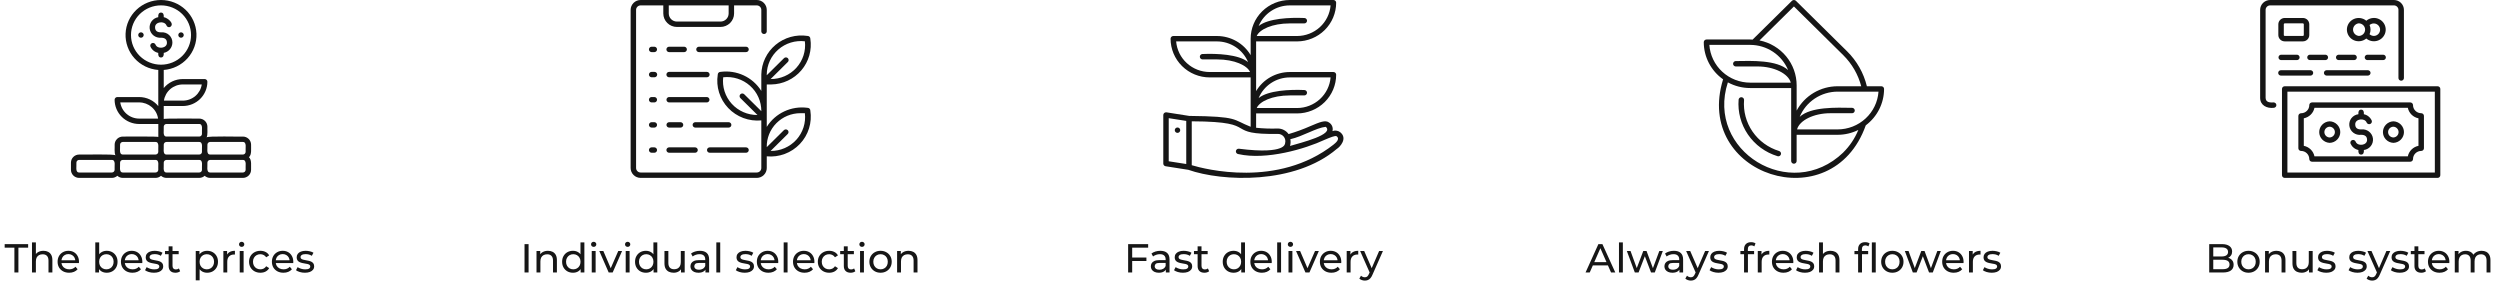 <svg width="1110" height="126" viewBox="0 0 1110 126" fill="none" xmlns="http://www.w3.org/2000/svg">
<path d="M111.477 64.224C111.476 63.272 111.093 62.36 110.412 61.687C109.731 61.014 108.807 60.636 107.844 60.635C107.001 60.771 91.906 60.285 91.701 61.016C92.345 60.058 92.009 57.343 92.09 56.245C92.088 55.293 91.705 54.38 91.023 53.707C90.341 53.033 89.417 52.654 88.453 52.652C88.173 52.719 72.293 52.456 72.7 52.876V47.069H81.175C84.067 47.066 86.839 45.929 88.883 43.91C90.927 41.89 92.077 39.151 92.08 36.295C92.08 35.979 91.953 35.675 91.726 35.451C91.5 35.226 91.193 35.1 90.872 35.099H81.175C79.549 35.099 77.944 35.459 76.478 36.153C75.011 36.846 73.72 37.854 72.7 39.104V31.059C76.759 30.749 80.539 28.899 83.247 25.897C85.955 22.894 87.38 18.972 87.223 14.954C87.066 10.936 85.34 7.134 82.406 4.346C79.473 1.557 75.56 0 71.489 0C67.418 0 63.505 1.557 60.571 4.346C57.637 7.134 55.911 10.936 55.754 14.954C55.597 18.972 57.023 22.894 59.73 25.897C62.438 28.899 66.218 30.749 70.277 31.059V47.108C69.256 45.852 67.962 44.839 66.491 44.143C65.019 43.447 63.409 43.087 61.778 43.089H52.098C51.777 43.089 51.469 43.215 51.242 43.439C51.015 43.663 50.887 43.968 50.887 44.285C50.891 47.14 52.041 49.878 54.085 51.897C56.129 53.916 58.901 55.052 61.792 55.056H70.292V60.859C70.816 60.436 54.737 60.712 54.538 60.639C53.575 60.639 52.651 61.018 51.97 61.691C51.289 62.364 50.906 63.276 50.905 64.228C50.993 65.333 50.646 68.03 51.291 68.999C51.138 68.254 35.934 68.751 35.148 68.618C34.67 68.616 34.196 68.708 33.754 68.887C33.312 69.067 32.91 69.331 32.572 69.664C32.233 69.997 31.964 70.392 31.78 70.828C31.596 71.264 31.501 71.731 31.5 72.203V75.397C31.502 76.348 31.885 77.26 32.566 77.933C33.247 78.605 34.171 78.984 35.134 78.986H49.676C50.573 78.984 51.437 78.651 52.098 78.052C52.762 78.649 53.626 78.982 54.524 78.986H69.066C69.963 78.983 70.827 78.65 71.489 78.052C72.151 78.649 73.014 78.982 73.911 78.986H88.453C89.35 78.983 90.214 78.65 90.876 78.052C91.539 78.649 92.404 78.982 93.302 78.986H107.844C108.807 78.984 109.73 78.605 110.411 77.933C111.092 77.26 111.475 76.348 111.477 75.397C111.392 73.833 111.881 70.979 110.532 69.8C111.87 68.645 111.407 65.788 111.477 64.224ZM81.175 37.495H89.583C89.288 39.488 88.278 41.31 86.736 42.628C85.195 43.947 83.225 44.674 81.186 44.677H72.778C73.073 42.684 74.083 40.862 75.624 39.544C77.166 38.225 79.136 37.498 81.175 37.495ZM61.792 52.656C59.752 52.652 57.782 51.923 56.241 50.603C54.7 49.284 53.691 47.461 53.398 45.467H61.792C63.831 45.471 65.801 46.198 67.342 47.516C68.884 48.834 69.894 50.656 70.189 52.649L61.792 52.656ZM50.891 75.393C50.889 75.711 50.761 76.015 50.533 76.24C50.306 76.464 49.997 76.59 49.676 76.59H35.134C33.281 76.565 34.071 73.767 33.926 72.2C33.926 71.883 34.053 71.579 34.279 71.355C34.506 71.131 34.813 71.004 35.134 71.003H49.676C51.532 71.031 50.728 73.83 50.891 75.393ZM70.277 75.393C70.276 75.71 70.149 76.014 69.922 76.238C69.695 76.462 69.387 76.589 69.066 76.59H54.521C52.665 76.565 53.458 73.77 53.309 72.2C53.31 71.883 53.438 71.579 53.665 71.355C53.892 71.13 54.2 71.004 54.521 71.003H69.063C70.918 71.031 70.104 73.83 70.277 75.393ZM70.277 67.414C70.276 67.731 70.149 68.035 69.922 68.259C69.695 68.483 69.387 68.61 69.066 68.611H54.521C52.665 68.586 53.458 65.784 53.309 64.221C53.311 63.904 53.44 63.601 53.666 63.378C53.893 63.154 54.2 63.029 54.521 63.028H69.063C70.918 63.052 70.104 65.851 70.277 67.414ZM58.158 15.552C58.158 12.06 59.562 8.711 62.062 6.242C64.562 3.772 67.953 2.385 71.489 2.385C75.024 2.385 78.415 3.772 80.915 6.242C83.415 8.711 84.819 12.06 84.819 15.552C84.819 19.044 83.415 22.393 80.915 24.862C78.415 27.331 75.024 28.719 71.489 28.719C67.953 28.719 64.562 27.331 62.062 24.862C59.562 22.393 58.158 19.044 58.158 15.552ZM89.678 75.397C89.678 75.714 89.549 76.019 89.322 76.243C89.094 76.467 88.785 76.593 88.464 76.593H73.911C72.059 76.569 72.866 73.77 72.7 72.203C72.701 71.886 72.829 71.582 73.056 71.358C73.283 71.134 73.59 71.008 73.911 71.007H88.453C90.309 71.031 89.501 73.833 89.668 75.397H89.678ZM89.678 67.418C89.678 67.735 89.549 68.04 89.322 68.264C89.094 68.488 88.785 68.614 88.464 68.614H73.911C72.059 68.59 72.866 65.788 72.7 64.224C72.701 63.907 72.829 63.603 73.056 63.379C73.283 63.155 73.59 63.029 73.911 63.028H88.453C90.309 63.052 89.501 65.854 89.668 67.418H89.678ZM89.678 59.439C89.678 59.756 89.549 60.06 89.322 60.285C89.094 60.509 88.785 60.635 88.464 60.635H73.911C72.059 60.611 72.866 57.809 72.7 56.245C72.7 55.928 72.828 55.623 73.055 55.399C73.282 55.175 73.59 55.048 73.911 55.048H88.453C90.309 55.073 89.501 57.871 89.668 59.439H89.678ZM109.062 75.397C109.061 75.714 108.933 76.018 108.706 76.242C108.479 76.466 108.172 76.592 107.851 76.593H93.302C91.446 76.569 92.239 73.774 92.09 72.203C92.09 71.886 92.218 71.582 92.445 71.357C92.672 71.133 92.98 71.007 93.302 71.007H107.844C109.696 71.031 108.892 73.837 109.062 75.397ZM109.062 67.418C109.061 67.735 108.933 68.038 108.706 68.263C108.479 68.487 108.172 68.613 107.851 68.614H93.302C91.446 68.59 92.239 65.788 92.09 64.224C92.09 63.907 92.218 63.602 92.445 63.378C92.672 63.154 92.98 63.028 93.302 63.028H107.844C109.696 63.052 108.892 65.854 109.062 67.418ZM76.543 18.994C76.512 20.062 76.114 21.089 75.415 21.905C74.717 22.721 73.758 23.278 72.696 23.485C72.781 24.37 72.629 25.521 71.482 25.525C70.334 25.528 70.182 24.37 70.27 23.485C69.508 23.326 68.794 22.988 68.19 22.502C67.586 22.015 67.108 21.393 66.796 20.687C66.686 20.398 66.694 20.077 66.818 19.794C66.942 19.51 67.172 19.284 67.46 19.164C67.749 19.044 68.073 19.04 68.365 19.151C68.657 19.262 68.895 19.48 69.027 19.76C69.891 22.037 74.184 21.481 74.12 18.994C74.12 17.504 73.231 16.748 71.482 16.748C70.285 16.849 69.096 16.491 68.16 15.747C67.225 15.004 66.616 13.932 66.46 12.757C66.304 11.581 66.613 10.391 67.323 9.434C68.032 8.478 69.088 7.829 70.27 7.622C70.182 6.733 70.334 5.579 71.482 5.579C72.629 5.579 72.785 6.73 72.696 7.618C74.379 7.853 77.75 10.56 75.53 11.984C75.383 12.045 75.225 12.077 75.066 12.078C74.907 12.079 74.749 12.049 74.602 11.99C74.454 11.93 74.32 11.843 74.207 11.732C74.094 11.621 74.004 11.489 73.943 11.344C73.082 9.063 68.786 9.623 68.85 12.11C68.85 13.621 69.711 14.355 71.475 14.355C72.126 14.286 72.784 14.355 73.406 14.559C74.027 14.762 74.598 15.095 75.078 15.535C75.558 15.974 75.938 16.511 76.19 17.107C76.443 17.704 76.563 18.347 76.543 18.994ZM63.793 15.552C63.793 15.869 63.665 16.173 63.438 16.398C63.211 16.622 62.903 16.748 62.581 16.748C62.26 16.748 61.952 16.622 61.725 16.398C61.498 16.173 61.37 15.869 61.37 15.552C61.37 15.233 61.499 14.927 61.727 14.701C61.956 14.475 62.265 14.348 62.589 14.348C62.912 14.348 63.221 14.475 63.45 14.701C63.678 14.927 63.807 15.233 63.807 15.552H63.793ZM80.375 16.748C80.053 16.748 79.745 16.622 79.518 16.398C79.291 16.173 79.163 15.869 79.163 15.552C79.163 15.235 79.291 14.93 79.518 14.706C79.745 14.482 80.053 14.355 80.375 14.355C80.696 14.355 81.004 14.482 81.231 14.706C81.458 14.93 81.586 15.235 81.586 15.552C81.586 15.869 81.458 16.173 81.231 16.398C81.004 16.622 80.696 16.748 80.375 16.748Z" fill="#161616"/>
<path d="M6.392 120.986V109.952H2.072V108.386H12.494V109.952H8.174V120.986H6.392ZM19.297 111.356C20.076 111.356 20.761 111.506 21.349 111.806C21.948 112.106 22.416 112.562 22.753 113.174C23.088 113.786 23.256 114.56 23.256 115.496V120.986H21.529V115.694C21.529 114.77 21.3 114.074 20.845 113.606C20.401 113.138 19.77 112.904 18.954 112.904C18.343 112.904 17.808 113.024 17.352 113.264C16.896 113.504 16.543 113.858 16.291 114.326C16.05 114.794 15.931 115.376 15.931 116.072V120.986H14.203V107.63H15.931V114.02L15.588 113.336C15.9 112.712 16.381 112.226 17.029 111.878C17.677 111.53 18.433 111.356 19.297 111.356ZM30.702 121.094C29.682 121.094 28.782 120.884 28.002 120.464C27.234 120.044 26.634 119.468 26.202 118.736C25.782 118.004 25.572 117.164 25.572 116.216C25.572 115.268 25.776 114.428 26.184 113.696C26.604 112.964 27.174 112.394 27.894 111.986C28.626 111.566 29.448 111.356 30.36 111.356C31.284 111.356 32.1 111.56 32.808 111.968C33.516 112.376 34.068 112.952 34.464 113.696C34.872 114.428 35.076 115.286 35.076 116.27C35.076 116.342 35.07 116.426 35.058 116.522C35.058 116.618 35.052 116.708 35.04 116.792H26.922V115.55H34.14L33.438 115.982C33.45 115.37 33.324 114.824 33.06 114.344C32.796 113.864 32.43 113.492 31.962 113.228C31.506 112.952 30.972 112.814 30.36 112.814C29.76 112.814 29.226 112.952 28.758 113.228C28.29 113.492 27.924 113.87 27.66 114.362C27.396 114.842 27.264 115.394 27.264 116.018V116.306C27.264 116.942 27.408 117.512 27.696 118.016C27.996 118.508 28.41 118.892 28.938 119.168C29.466 119.444 30.072 119.582 30.756 119.582C31.32 119.582 31.83 119.486 32.286 119.294C32.754 119.102 33.162 118.814 33.51 118.43L34.464 119.546C34.032 120.05 33.492 120.434 32.844 120.698C32.208 120.962 31.494 121.094 30.702 121.094ZM47.368 121.094C46.552 121.094 45.814 120.914 45.154 120.554C44.506 120.182 43.99 119.636 43.606 118.916C43.234 118.196 43.048 117.296 43.048 116.216C43.048 115.136 43.24 114.236 43.624 113.516C44.02 112.796 44.542 112.256 45.19 111.896C45.85 111.536 46.576 111.356 47.368 111.356C48.304 111.356 49.132 111.56 49.852 111.968C50.572 112.376 51.142 112.946 51.562 113.678C51.982 114.398 52.192 115.244 52.192 116.216C52.192 117.188 51.982 118.04 51.562 118.772C51.142 119.504 50.572 120.074 49.852 120.482C49.132 120.89 48.304 121.094 47.368 121.094ZM42.31 120.986V107.63H44.038V113.984L43.858 116.198L43.966 118.412V120.986H42.31ZM47.224 119.582C47.836 119.582 48.382 119.444 48.862 119.168C49.354 118.892 49.738 118.502 50.014 117.998C50.302 117.482 50.446 116.888 50.446 116.216C50.446 115.532 50.302 114.944 50.014 114.452C49.738 113.948 49.354 113.558 48.862 113.282C48.382 113.006 47.836 112.868 47.224 112.868C46.624 112.868 46.078 113.006 45.586 113.282C45.106 113.558 44.722 113.948 44.434 114.452C44.158 114.944 44.02 115.532 44.02 116.216C44.02 116.888 44.158 117.482 44.434 117.998C44.722 118.502 45.106 118.892 45.586 119.168C46.078 119.444 46.624 119.582 47.224 119.582ZM58.827 121.094C57.807 121.094 56.907 120.884 56.127 120.464C55.359 120.044 54.759 119.468 54.327 118.736C53.907 118.004 53.697 117.164 53.697 116.216C53.697 115.268 53.901 114.428 54.309 113.696C54.729 112.964 55.299 112.394 56.019 111.986C56.751 111.566 57.573 111.356 58.485 111.356C59.409 111.356 60.225 111.56 60.933 111.968C61.641 112.376 62.193 112.952 62.589 113.696C62.997 114.428 63.201 115.286 63.201 116.27C63.201 116.342 63.195 116.426 63.183 116.522C63.183 116.618 63.177 116.708 63.165 116.792H55.047V115.55H62.265L61.563 115.982C61.575 115.37 61.449 114.824 61.185 114.344C60.921 113.864 60.555 113.492 60.087 113.228C59.631 112.952 59.097 112.814 58.485 112.814C57.885 112.814 57.351 112.952 56.883 113.228C56.415 113.492 56.049 113.87 55.785 114.362C55.521 114.842 55.389 115.394 55.389 116.018V116.306C55.389 116.942 55.533 117.512 55.821 118.016C56.121 118.508 56.535 118.892 57.063 119.168C57.591 119.444 58.197 119.582 58.881 119.582C59.445 119.582 59.955 119.486 60.411 119.294C60.879 119.102 61.287 118.814 61.635 118.43L62.589 119.546C62.157 120.05 61.617 120.434 60.969 120.698C60.333 120.962 59.619 121.094 58.827 121.094ZM68.337 121.094C67.545 121.094 66.789 120.986 66.069 120.77C65.361 120.554 64.803 120.29 64.395 119.978L65.115 118.61C65.523 118.886 66.027 119.12 66.627 119.312C67.227 119.504 67.839 119.6 68.463 119.6C69.267 119.6 69.843 119.486 70.191 119.258C70.551 119.03 70.731 118.712 70.731 118.304C70.731 118.004 70.623 117.77 70.407 117.602C70.191 117.434 69.903 117.308 69.543 117.224C69.195 117.14 68.805 117.068 68.373 117.008C67.941 116.936 67.509 116.852 67.077 116.756C66.645 116.648 66.249 116.504 65.889 116.324C65.529 116.132 65.241 115.874 65.025 115.55C64.809 115.214 64.701 114.77 64.701 114.218C64.701 113.642 64.863 113.138 65.187 112.706C65.511 112.274 65.967 111.944 66.555 111.716C67.155 111.476 67.863 111.356 68.679 111.356C69.303 111.356 69.933 111.434 70.569 111.59C71.217 111.734 71.745 111.944 72.153 112.22L71.415 113.588C70.983 113.3 70.533 113.102 70.065 112.994C69.597 112.886 69.129 112.832 68.661 112.832C67.905 112.832 67.341 112.958 66.969 113.21C66.597 113.45 66.411 113.762 66.411 114.146C66.411 114.47 66.519 114.722 66.735 114.902C66.963 115.07 67.251 115.202 67.599 115.298C67.959 115.394 68.355 115.478 68.787 115.55C69.219 115.61 69.651 115.694 70.083 115.802C70.515 115.898 70.905 116.036 71.253 116.216C71.613 116.396 71.901 116.648 72.117 116.972C72.345 117.296 72.459 117.728 72.459 118.268C72.459 118.844 72.291 119.342 71.955 119.762C71.619 120.182 71.145 120.512 70.533 120.752C69.921 120.98 69.189 121.094 68.337 121.094ZM77.894 121.094C76.934 121.094 76.191 120.836 75.662 120.32C75.135 119.804 74.871 119.066 74.871 118.106V109.358H76.599V118.034C76.599 118.55 76.725 118.946 76.977 119.222C77.24 119.498 77.612 119.636 78.093 119.636C78.632 119.636 79.082 119.486 79.442 119.186L79.983 120.428C79.719 120.656 79.4 120.824 79.028 120.932C78.668 121.04 78.29 121.094 77.894 121.094ZM73.251 112.868V111.446H79.335V112.868H73.251ZM91.964 121.094C91.172 121.094 90.446 120.914 89.786 120.554C89.138 120.182 88.616 119.636 88.22 118.916C87.836 118.196 87.644 117.296 87.644 116.216C87.644 115.136 87.83 114.236 88.202 113.516C88.586 112.796 89.102 112.256 89.75 111.896C90.41 111.536 91.148 111.356 91.964 111.356C92.9 111.356 93.728 111.56 94.448 111.968C95.168 112.376 95.738 112.946 96.158 113.678C96.578 114.398 96.788 115.244 96.788 116.216C96.788 117.188 96.578 118.04 96.158 118.772C95.738 119.504 95.168 120.074 94.448 120.482C93.728 120.89 92.9 121.094 91.964 121.094ZM86.906 124.478V111.446H88.562V114.02L88.454 116.234L88.634 118.448V124.478H86.906ZM91.82 119.582C92.432 119.582 92.978 119.444 93.458 119.168C93.95 118.892 94.334 118.502 94.61 117.998C94.898 117.482 95.042 116.888 95.042 116.216C95.042 115.532 94.898 114.944 94.61 114.452C94.334 113.948 93.95 113.558 93.458 113.282C92.978 113.006 92.432 112.868 91.82 112.868C91.22 112.868 90.674 113.006 90.182 113.282C89.702 113.558 89.318 113.948 89.03 114.452C88.754 114.944 88.616 115.532 88.616 116.216C88.616 116.888 88.754 117.482 89.03 117.998C89.318 118.502 89.702 118.892 90.182 119.168C90.674 119.444 91.22 119.582 91.82 119.582ZM99.175 120.986V111.446H100.831V114.038L100.669 113.39C100.933 112.73 101.377 112.226 102.001 111.878C102.625 111.53 103.393 111.356 104.305 111.356V113.03C104.233 113.018 104.161 113.012 104.089 113.012C104.029 113.012 103.969 113.012 103.909 113.012C102.985 113.012 102.253 113.288 101.713 113.84C101.173 114.392 100.903 115.19 100.903 116.234V120.986H99.175ZM106.435 120.986V111.446H108.163V120.986H106.435ZM107.299 109.61C106.963 109.61 106.681 109.502 106.453 109.286C106.237 109.07 106.129 108.806 106.129 108.494C106.129 108.17 106.237 107.9 106.453 107.684C106.681 107.468 106.963 107.36 107.299 107.36C107.635 107.36 107.911 107.468 108.127 107.684C108.355 107.888 108.469 108.146 108.469 108.458C108.469 108.782 108.361 109.058 108.145 109.286C107.929 109.502 107.647 109.61 107.299 109.61ZM115.62 121.094C114.648 121.094 113.778 120.884 113.01 120.464C112.254 120.044 111.66 119.468 111.228 118.736C110.796 118.004 110.58 117.164 110.58 116.216C110.58 115.268 110.796 114.428 111.228 113.696C111.66 112.964 112.254 112.394 113.01 111.986C113.778 111.566 114.648 111.356 115.62 111.356C116.484 111.356 117.252 111.53 117.924 111.878C118.608 112.214 119.136 112.718 119.508 113.39L118.194 114.236C117.882 113.768 117.498 113.426 117.042 113.21C116.598 112.982 116.118 112.868 115.602 112.868C114.978 112.868 114.42 113.006 113.928 113.282C113.436 113.558 113.046 113.948 112.758 114.452C112.47 114.944 112.326 115.532 112.326 116.216C112.326 116.9 112.47 117.494 112.758 117.998C113.046 118.502 113.436 118.892 113.928 119.168C114.42 119.444 114.978 119.582 115.602 119.582C116.118 119.582 116.598 119.474 117.042 119.258C117.498 119.03 117.882 118.682 118.194 118.214L119.508 119.042C119.136 119.702 118.608 120.212 117.924 120.572C117.252 120.92 116.484 121.094 115.62 121.094ZM125.853 121.094C124.833 121.094 123.933 120.884 123.153 120.464C122.385 120.044 121.785 119.468 121.353 118.736C120.933 118.004 120.723 117.164 120.723 116.216C120.723 115.268 120.927 114.428 121.335 113.696C121.755 112.964 122.325 112.394 123.045 111.986C123.777 111.566 124.599 111.356 125.511 111.356C126.435 111.356 127.251 111.56 127.959 111.968C128.667 112.376 129.219 112.952 129.615 113.696C130.023 114.428 130.227 115.286 130.227 116.27C130.227 116.342 130.221 116.426 130.209 116.522C130.209 116.618 130.203 116.708 130.191 116.792H122.073V115.55H129.291L128.589 115.982C128.601 115.37 128.475 114.824 128.211 114.344C127.947 113.864 127.581 113.492 127.113 113.228C126.657 112.952 126.123 112.814 125.511 112.814C124.911 112.814 124.377 112.952 123.909 113.228C123.441 113.492 123.075 113.87 122.811 114.362C122.547 114.842 122.415 115.394 122.415 116.018V116.306C122.415 116.942 122.559 117.512 122.847 118.016C123.147 118.508 123.561 118.892 124.089 119.168C124.617 119.444 125.223 119.582 125.907 119.582C126.471 119.582 126.981 119.486 127.437 119.294C127.905 119.102 128.313 118.814 128.661 118.43L129.615 119.546C129.183 120.05 128.643 120.434 127.995 120.698C127.359 120.962 126.645 121.094 125.853 121.094ZM135.362 121.094C134.57 121.094 133.814 120.986 133.094 120.77C132.386 120.554 131.828 120.29 131.42 119.978L132.14 118.61C132.548 118.886 133.052 119.12 133.652 119.312C134.252 119.504 134.864 119.6 135.488 119.6C136.292 119.6 136.868 119.486 137.216 119.258C137.576 119.03 137.756 118.712 137.756 118.304C137.756 118.004 137.648 117.77 137.432 117.602C137.216 117.434 136.928 117.308 136.568 117.224C136.22 117.14 135.83 117.068 135.398 117.008C134.966 116.936 134.534 116.852 134.102 116.756C133.67 116.648 133.274 116.504 132.914 116.324C132.554 116.132 132.266 115.874 132.05 115.55C131.834 115.214 131.726 114.77 131.726 114.218C131.726 113.642 131.888 113.138 132.212 112.706C132.536 112.274 132.992 111.944 133.58 111.716C134.18 111.476 134.888 111.356 135.704 111.356C136.328 111.356 136.958 111.434 137.594 111.59C138.242 111.734 138.77 111.944 139.178 112.22L138.44 113.588C138.008 113.3 137.558 113.102 137.09 112.994C136.622 112.886 136.154 112.832 135.686 112.832C134.93 112.832 134.366 112.958 133.994 113.21C133.622 113.45 133.436 113.762 133.436 114.146C133.436 114.47 133.544 114.722 133.76 114.902C133.988 115.07 134.276 115.202 134.624 115.298C134.984 115.394 135.38 115.478 135.812 115.55C136.244 115.61 136.676 115.694 137.108 115.802C137.54 115.898 137.93 116.036 138.278 116.216C138.638 116.396 138.926 116.648 139.142 116.972C139.37 117.296 139.484 117.728 139.484 118.268C139.484 118.844 139.316 119.342 138.98 119.762C138.644 120.182 138.17 120.512 137.558 120.752C136.946 120.98 136.214 121.094 135.362 121.094Z" fill="#161616"/>
<path d="M331.173 23.136H310.273C309.963 23.119 309.672 22.986 309.46 22.763C309.247 22.541 309.128 22.246 309.128 21.939C309.128 21.633 309.247 21.338 309.46 21.116C309.672 20.893 309.963 20.76 310.273 20.744H331.173C331.337 20.735 331.501 20.759 331.655 20.815C331.81 20.871 331.951 20.958 332.07 21.07C332.189 21.182 332.285 21.317 332.349 21.466C332.414 21.616 332.448 21.777 332.448 21.939C332.448 22.102 332.414 22.263 332.349 22.413C332.285 22.562 332.189 22.697 332.07 22.809C331.951 22.921 331.81 23.008 331.655 23.064C331.501 23.12 331.337 23.144 331.173 23.136ZM297.027 23.136H303.828C304.137 23.119 304.428 22.986 304.641 22.763C304.854 22.541 304.973 22.246 304.973 21.939C304.973 21.633 304.854 21.338 304.641 21.116C304.428 20.893 304.137 20.76 303.828 20.744H297.027C296.718 20.76 296.427 20.893 296.214 21.116C296.001 21.338 295.882 21.633 295.882 21.939C295.882 22.246 296.001 22.541 296.214 22.763C296.427 22.986 296.718 23.119 297.027 23.136ZM290.582 20.744H289.27C288.961 20.76 288.67 20.893 288.457 21.116C288.244 21.338 288.126 21.633 288.126 21.939C288.126 22.246 288.244 22.541 288.457 22.763C288.67 22.986 288.961 23.119 289.27 23.136H290.582C290.891 23.119 291.182 22.986 291.395 22.763C291.608 22.541 291.727 22.246 291.727 21.939C291.727 21.633 291.608 21.338 291.395 21.116C291.182 20.893 290.891 20.76 290.582 20.744ZM313.864 31.918H297.027C296.718 31.935 296.427 32.068 296.214 32.291C296.001 32.513 295.882 32.808 295.882 33.114C295.882 33.421 296.001 33.716 296.214 33.938C296.427 34.161 296.718 34.294 297.027 34.31H313.864C314.184 34.31 314.492 34.184 314.719 33.96C314.946 33.735 315.073 33.43 315.073 33.113C315.073 32.795 314.946 32.49 314.719 32.266C314.492 32.041 314.184 31.915 313.864 31.915V31.918ZM290.582 31.918H289.27C288.961 31.935 288.67 32.068 288.457 32.291C288.244 32.513 288.126 32.808 288.126 33.114C288.126 33.421 288.244 33.716 288.457 33.938C288.67 34.161 288.961 34.294 289.27 34.31H290.582C290.903 34.31 291.211 34.184 291.438 33.96C291.665 33.735 291.792 33.43 291.792 33.113C291.792 32.795 291.665 32.49 291.438 32.266C291.211 32.041 290.903 31.915 290.582 31.915V31.918ZM297.031 45.478H313.864C314.173 45.462 314.464 45.329 314.677 45.106C314.889 44.884 315.008 44.589 315.008 44.282C315.008 43.976 314.889 43.681 314.677 43.459C314.464 43.236 314.173 43.103 313.864 43.086H297.027C296.723 43.109 296.439 43.245 296.232 43.467C296.025 43.688 295.909 43.979 295.909 44.281C295.909 44.583 296.025 44.873 296.232 45.095C296.439 45.316 296.723 45.452 297.027 45.475L297.031 45.478ZM290.582 43.083H289.27C288.961 43.099 288.67 43.233 288.457 43.455C288.244 43.678 288.126 43.972 288.126 44.279C288.126 44.585 288.244 44.88 288.457 45.103C288.67 45.325 288.961 45.459 289.27 45.475H290.582C290.891 45.459 291.182 45.325 291.395 45.103C291.608 44.88 291.727 44.585 291.727 44.279C291.727 43.972 291.608 43.678 291.395 43.455C291.182 43.233 290.891 43.099 290.582 43.083ZM323.522 54.258H308.664C308.355 54.274 308.064 54.408 307.851 54.63C307.638 54.853 307.519 55.147 307.519 55.454C307.519 55.76 307.638 56.055 307.851 56.278C308.064 56.5 308.355 56.633 308.664 56.65H323.518C323.839 56.65 324.147 56.524 324.374 56.299C324.601 56.075 324.728 55.77 324.728 55.452C324.728 55.134 324.601 54.83 324.374 54.605C324.147 54.38 323.839 54.254 323.518 54.254L323.522 54.258ZM297.031 56.65H302.223C302.532 56.633 302.823 56.5 303.036 56.278C303.249 56.055 303.368 55.76 303.368 55.454C303.368 55.147 303.249 54.853 303.036 54.63C302.823 54.408 302.532 54.274 302.223 54.258H297.027C296.723 54.281 296.439 54.417 296.232 54.638C296.025 54.859 295.909 55.15 295.909 55.452C295.909 55.754 296.025 56.045 296.232 56.266C296.439 56.488 296.723 56.623 297.027 56.647L297.031 56.65ZM290.582 54.254H289.27C288.961 54.271 288.67 54.404 288.457 54.627C288.244 54.849 288.126 55.144 288.126 55.45C288.126 55.757 288.244 56.052 288.457 56.274C288.67 56.497 288.961 56.63 289.27 56.647H290.582C290.891 56.63 291.182 56.497 291.395 56.274C291.608 56.052 291.727 55.757 291.727 55.45C291.727 55.144 291.608 54.849 291.395 54.627C291.182 54.404 290.891 54.271 290.582 54.254ZM313.906 66.624C313.906 66.78 313.937 66.936 313.998 67.081C314.058 67.225 314.147 67.357 314.259 67.468C314.371 67.579 314.504 67.667 314.651 67.727C314.797 67.787 314.954 67.818 315.112 67.818H331.176C331.34 67.827 331.505 67.802 331.659 67.746C331.813 67.69 331.954 67.603 332.074 67.491C332.193 67.379 332.288 67.245 332.353 67.095C332.418 66.946 332.451 66.785 332.451 66.622C332.451 66.459 332.418 66.298 332.353 66.148C332.288 65.999 332.193 65.864 332.074 65.752C331.954 65.64 331.813 65.554 331.659 65.498C331.505 65.441 331.34 65.417 331.176 65.426H315.109C314.95 65.426 314.793 65.457 314.646 65.517C314.5 65.577 314.366 65.665 314.254 65.777C314.142 65.888 314.054 66.02 313.993 66.165C313.933 66.311 313.902 66.466 313.902 66.624H313.906ZM297.031 67.818H308.671C308.98 67.801 309.271 67.668 309.484 67.446C309.697 67.223 309.816 66.928 309.816 66.622C309.816 66.315 309.697 66.02 309.484 65.798C309.271 65.576 308.98 65.442 308.671 65.426H297.031C296.721 65.442 296.43 65.575 296.217 65.797C296.004 66.019 295.885 66.314 295.884 66.62C295.884 66.927 296.002 67.222 296.215 67.445C296.427 67.667 296.721 67.801 297.031 67.818ZM290.582 65.426H289.27C288.961 65.442 288.67 65.576 288.457 65.798C288.244 66.02 288.126 66.315 288.126 66.622C288.126 66.928 288.244 67.223 288.457 67.446C288.67 67.668 288.961 67.801 289.27 67.818H290.582C290.891 67.801 291.182 67.668 291.395 67.446C291.608 67.223 291.727 66.928 291.727 66.622C291.727 66.315 291.608 66.02 291.395 65.798C291.182 65.576 290.891 65.442 290.582 65.426ZM340.443 37.488V56.329C342.316 53.334 345.026 50.941 348.245 49.441C351.463 47.94 355.053 47.396 358.577 47.874C358.898 47.874 359.205 48 359.432 48.224C359.659 48.448 359.786 48.751 359.787 49.068C360.206 51.731 360.005 54.454 359.199 57.028C358.394 59.602 357.005 61.961 355.139 63.923C353.273 65.885 350.98 67.4 348.433 68.352C345.886 69.303 343.153 69.666 340.443 69.414V74.596C340.442 75.76 339.975 76.875 339.144 77.698C338.314 78.521 337.187 78.984 336.012 78.986H284.434C283.259 78.984 282.132 78.521 281.301 77.698C280.47 76.875 280.002 75.76 280 74.596V4.386C280.002 3.223 280.47 2.108 281.301 1.285C282.132 0.463 283.259 0.001 284.434 0L336.009 0C337.183 0.002 338.309 0.465 339.14 1.287C339.97 2.109 340.437 3.223 340.439 4.386V13.969C340.423 14.275 340.288 14.563 340.063 14.774C339.839 14.984 339.541 15.102 339.231 15.102C338.922 15.102 338.624 14.984 338.399 14.774C338.174 14.563 338.04 14.275 338.023 13.969V4.386C338.022 3.858 337.809 3.352 337.432 2.978C337.054 2.605 336.542 2.396 336.009 2.396H325.934V5.986C325.933 7.572 325.295 9.092 324.163 10.213C323.03 11.335 321.494 11.966 319.892 11.968H300.551C298.949 11.966 297.412 11.335 296.279 10.214C295.146 9.092 294.508 7.572 294.505 5.986V2.396H284.434C283.9 2.396 283.389 2.605 283.011 2.978C282.633 3.352 282.421 3.858 282.42 4.386V74.596C282.42 75.125 282.632 75.632 283.01 76.006C283.388 76.38 283.9 76.59 284.434 76.59H336.009C336.543 76.59 337.055 76.38 337.433 76.006C337.811 75.632 338.023 75.125 338.023 74.596V53.458C335.313 53.71 332.581 53.346 330.034 52.395C327.488 51.443 325.195 49.928 323.329 47.966C321.464 46.004 320.075 43.645 319.27 41.071C318.465 38.497 318.264 35.775 318.682 33.113C318.682 32.956 318.712 32.8 318.773 32.655C318.833 32.509 318.922 32.377 319.034 32.266C319.146 32.155 319.279 32.066 319.426 32.006C319.573 31.946 319.73 31.915 319.888 31.915C323.414 31.437 327.003 31.981 330.222 33.482C333.441 34.984 336.151 37.377 338.023 40.373V33.109C338.065 30.588 338.652 28.105 339.745 25.828C340.838 23.55 342.411 21.531 344.358 19.905C346.305 18.28 348.581 17.087 351.034 16.405C353.486 15.724 356.057 15.571 358.574 15.956C358.895 15.957 359.202 16.083 359.428 16.308C359.655 16.532 359.783 16.836 359.784 17.154C360.173 19.645 360.018 22.191 359.33 24.618C358.641 27.046 357.436 29.3 355.794 31.227C354.152 33.155 352.113 34.712 349.812 35.794C347.512 36.876 345.004 37.457 342.457 37.499L340.443 37.488ZM340.443 33.403L348.052 25.87C348.162 25.75 348.295 25.653 348.445 25.586C348.594 25.519 348.755 25.482 348.919 25.478C349.083 25.474 349.245 25.504 349.397 25.564C349.55 25.624 349.688 25.715 349.803 25.829C349.919 25.944 350.01 26.081 350.071 26.232C350.131 26.383 350.161 26.544 350.156 26.706C350.152 26.868 350.115 27.028 350.047 27.175C349.978 27.323 349.88 27.455 349.759 27.564L342.154 35.096C344.306 35.114 346.437 34.678 348.407 33.819C350.376 32.959 352.138 31.695 353.577 30.11C355.015 28.525 356.097 26.655 356.751 24.625C357.404 22.595 357.615 20.451 357.368 18.334C355.255 18.089 353.113 18.287 351.082 18.914C349.051 19.542 347.177 20.586 345.58 21.978C343.983 23.369 342.7 25.078 341.814 26.993C340.927 28.908 340.458 30.986 340.436 33.092L340.443 33.403ZM321.102 34.297C320.854 36.413 321.064 38.558 321.717 40.589C322.371 42.619 323.452 44.489 324.891 46.074C326.33 47.659 328.092 48.923 330.062 49.782C332.032 50.642 334.163 51.077 336.316 51.059L328.711 43.53C328.49 43.304 328.368 43.001 328.371 42.687C328.374 42.373 328.501 42.073 328.726 41.851C328.95 41.629 329.253 41.503 329.57 41.5C329.888 41.497 330.193 41.618 330.421 41.836L338.027 49.365C338.044 47.235 337.604 45.126 336.735 43.177C335.867 41.228 334.59 39.484 332.99 38.06C331.389 36.636 329.501 35.566 327.451 34.919C325.401 34.272 323.236 34.063 321.098 34.307L321.102 34.297ZM296.932 5.986C296.933 6.936 297.314 7.848 297.992 8.521C298.671 9.193 299.591 9.573 300.551 9.576H319.892C320.853 9.575 321.775 9.196 322.455 8.523C323.135 7.85 323.517 6.937 323.518 5.986V2.396H296.932V5.986ZM340.439 65.328L348.048 57.799C348.274 57.575 348.582 57.449 348.902 57.449C349.222 57.449 349.529 57.575 349.755 57.799C349.982 58.023 350.109 58.327 350.109 58.644C350.109 58.961 349.982 59.265 349.755 59.489L342.15 67.022C344.303 67.043 346.436 66.609 348.407 65.751C350.378 64.892 352.142 63.628 353.581 62.042C355.021 60.457 356.102 58.586 356.755 56.554C357.407 54.523 357.615 52.377 357.364 50.259H355.35C353.366 50.263 351.404 50.657 349.576 51.419C347.748 52.182 346.092 53.297 344.704 54.699C343.316 56.102 342.224 57.764 341.492 59.589C340.76 61.414 340.402 63.365 340.439 65.328Z" fill="#161616"/>
<path d="M232.89 120.986V108.386H234.69V120.986H232.89ZM243.304 111.356C244.084 111.356 244.768 111.506 245.356 111.806C245.956 112.106 246.424 112.562 246.76 113.174C247.096 113.786 247.264 114.56 247.264 115.496V120.986H245.536V115.694C245.536 114.77 245.308 114.074 244.852 113.606C244.408 113.138 243.778 112.904 242.962 112.904C242.35 112.904 241.816 113.024 241.36 113.264C240.904 113.504 240.55 113.858 240.298 114.326C240.058 114.794 239.938 115.376 239.938 116.072V120.986H238.21V111.446H239.866V114.02L239.596 113.336C239.908 112.712 240.388 112.226 241.036 111.878C241.684 111.53 242.44 111.356 243.304 111.356ZM254.404 121.094C253.48 121.094 252.652 120.89 251.92 120.482C251.2 120.074 250.63 119.504 250.21 118.772C249.79 118.04 249.58 117.188 249.58 116.216C249.58 115.244 249.79 114.398 250.21 113.678C250.63 112.946 251.2 112.376 251.92 111.968C252.652 111.56 253.48 111.356 254.404 111.356C255.208 111.356 255.934 111.536 256.582 111.896C257.23 112.256 257.746 112.796 258.13 113.516C258.526 114.236 258.724 115.136 258.724 116.216C258.724 117.296 258.532 118.196 258.148 118.916C257.776 119.636 257.266 120.182 256.618 120.554C255.97 120.914 255.232 121.094 254.404 121.094ZM254.548 119.582C255.148 119.582 255.688 119.444 256.168 119.168C256.66 118.892 257.044 118.502 257.32 117.998C257.608 117.482 257.752 116.888 257.752 116.216C257.752 115.532 257.608 114.944 257.32 114.452C257.044 113.948 256.66 113.558 256.168 113.282C255.688 113.006 255.148 112.868 254.548 112.868C253.936 112.868 253.39 113.006 252.91 113.282C252.43 113.558 252.046 113.948 251.758 114.452C251.47 114.944 251.326 115.532 251.326 116.216C251.326 116.888 251.47 117.482 251.758 117.998C252.046 118.502 252.43 118.892 252.91 119.168C253.39 119.444 253.936 119.582 254.548 119.582ZM257.806 120.986V118.412L257.914 116.198L257.734 113.984V107.63H259.462V120.986H257.806ZM262.732 120.986V111.446H264.46V120.986H262.732ZM263.596 109.61C263.26 109.61 262.978 109.502 262.75 109.286C262.534 109.07 262.426 108.806 262.426 108.494C262.426 108.17 262.534 107.9 262.75 107.684C262.978 107.468 263.26 107.36 263.596 107.36C263.932 107.36 264.208 107.468 264.424 107.684C264.652 107.888 264.766 108.146 264.766 108.458C264.766 108.782 264.658 109.058 264.442 109.286C264.226 109.502 263.944 109.61 263.596 109.61ZM270.261 120.986L266.085 111.446H267.885L271.593 120.086H270.729L274.509 111.446H276.201L272.025 120.986H270.261ZM277.814 120.986V111.446H279.542V120.986H277.814ZM278.678 109.61C278.342 109.61 278.06 109.502 277.832 109.286C277.616 109.07 277.508 108.806 277.508 108.494C277.508 108.17 277.616 107.9 277.832 107.684C278.06 107.468 278.342 107.36 278.678 107.36C279.014 107.36 279.29 107.468 279.506 107.684C279.734 107.888 279.848 108.146 279.848 108.458C279.848 108.782 279.74 109.058 279.524 109.286C279.308 109.502 279.026 109.61 278.678 109.61ZM286.783 121.094C285.859 121.094 285.031 120.89 284.299 120.482C283.579 120.074 283.009 119.504 282.589 118.772C282.169 118.04 281.959 117.188 281.959 116.216C281.959 115.244 282.169 114.398 282.589 113.678C283.009 112.946 283.579 112.376 284.299 111.968C285.031 111.56 285.859 111.356 286.783 111.356C287.587 111.356 288.313 111.536 288.961 111.896C289.609 112.256 290.125 112.796 290.509 113.516C290.905 114.236 291.103 115.136 291.103 116.216C291.103 117.296 290.911 118.196 290.527 118.916C290.155 119.636 289.645 120.182 288.997 120.554C288.349 120.914 287.611 121.094 286.783 121.094ZM286.927 119.582C287.527 119.582 288.067 119.444 288.547 119.168C289.039 118.892 289.423 118.502 289.699 117.998C289.987 117.482 290.131 116.888 290.131 116.216C290.131 115.532 289.987 114.944 289.699 114.452C289.423 113.948 289.039 113.558 288.547 113.282C288.067 113.006 287.527 112.868 286.927 112.868C286.315 112.868 285.769 113.006 285.289 113.282C284.809 113.558 284.425 113.948 284.137 114.452C283.849 114.944 283.705 115.532 283.705 116.216C283.705 116.888 283.849 117.482 284.137 117.998C284.425 118.502 284.809 118.892 285.289 119.168C285.769 119.444 286.315 119.582 286.927 119.582ZM290.185 120.986V118.412L290.293 116.198L290.113 113.984V107.63H291.841V120.986H290.185ZM299.125 121.094C298.309 121.094 297.589 120.944 296.965 120.644C296.353 120.344 295.873 119.888 295.525 119.276C295.189 118.652 295.021 117.872 295.021 116.936V111.446H296.749V116.738C296.749 117.674 296.971 118.376 297.415 118.844C297.871 119.312 298.507 119.546 299.323 119.546C299.923 119.546 300.445 119.426 300.889 119.186C301.333 118.934 301.675 118.574 301.915 118.106C302.155 117.626 302.275 117.05 302.275 116.378V111.446H304.003V120.986H302.365V118.412L302.635 119.096C302.323 119.732 301.855 120.224 301.231 120.572C300.607 120.92 299.905 121.094 299.125 121.094ZM313.214 120.986V118.97L313.124 118.592V115.154C313.124 114.422 312.908 113.858 312.476 113.462C312.056 113.054 311.42 112.85 310.568 112.85C310.004 112.85 309.452 112.946 308.912 113.138C308.372 113.318 307.916 113.564 307.544 113.876L306.824 112.58C307.316 112.184 307.904 111.884 308.588 111.68C309.284 111.464 310.01 111.356 310.766 111.356C312.074 111.356 313.082 111.674 313.79 112.31C314.498 112.946 314.852 113.918 314.852 115.226V120.986H313.214ZM310.082 121.094C309.374 121.094 308.75 120.974 308.21 120.734C307.682 120.494 307.274 120.164 306.986 119.744C306.698 119.312 306.554 118.826 306.554 118.286C306.554 117.77 306.674 117.302 306.914 116.882C307.166 116.462 307.568 116.126 308.12 115.874C308.684 115.622 309.44 115.496 310.388 115.496H313.412V116.738H310.46C309.596 116.738 309.014 116.882 308.714 117.17C308.414 117.458 308.264 117.806 308.264 118.214C308.264 118.682 308.45 119.06 308.822 119.348C309.194 119.624 309.71 119.762 310.37 119.762C311.018 119.762 311.582 119.618 312.062 119.33C312.554 119.042 312.908 118.622 313.124 118.07L313.466 119.258C313.238 119.822 312.836 120.272 312.26 120.608C311.684 120.932 310.958 121.094 310.082 121.094ZM318.05 120.986V107.63H319.778V120.986H318.05ZM330.647 121.094C329.855 121.094 329.099 120.986 328.379 120.77C327.671 120.554 327.113 120.29 326.705 119.978L327.425 118.61C327.833 118.886 328.337 119.12 328.937 119.312C329.537 119.504 330.149 119.6 330.773 119.6C331.577 119.6 332.153 119.486 332.501 119.258C332.861 119.03 333.041 118.712 333.041 118.304C333.041 118.004 332.933 117.77 332.717 117.602C332.501 117.434 332.213 117.308 331.853 117.224C331.505 117.14 331.115 117.068 330.683 117.008C330.251 116.936 329.819 116.852 329.387 116.756C328.955 116.648 328.559 116.504 328.199 116.324C327.839 116.132 327.551 115.874 327.335 115.55C327.119 115.214 327.011 114.77 327.011 114.218C327.011 113.642 327.173 113.138 327.497 112.706C327.821 112.274 328.277 111.944 328.865 111.716C329.465 111.476 330.173 111.356 330.989 111.356C331.613 111.356 332.243 111.434 332.879 111.59C333.527 111.734 334.055 111.944 334.463 112.22L333.725 113.588C333.293 113.3 332.843 113.102 332.375 112.994C331.907 112.886 331.439 112.832 330.971 112.832C330.215 112.832 329.651 112.958 329.279 113.21C328.907 113.45 328.721 113.762 328.721 114.146C328.721 114.47 328.829 114.722 329.045 114.902C329.273 115.07 329.561 115.202 329.909 115.298C330.269 115.394 330.665 115.478 331.097 115.55C331.529 115.61 331.961 115.694 332.393 115.802C332.825 115.898 333.215 116.036 333.563 116.216C333.923 116.396 334.211 116.648 334.427 116.972C334.655 117.296 334.769 117.728 334.769 118.268C334.769 118.844 334.601 119.342 334.265 119.762C333.929 120.182 333.455 120.512 332.843 120.752C332.231 120.98 331.499 121.094 330.647 121.094ZM341.177 121.094C340.157 121.094 339.257 120.884 338.477 120.464C337.709 120.044 337.109 119.468 336.677 118.736C336.257 118.004 336.047 117.164 336.047 116.216C336.047 115.268 336.251 114.428 336.659 113.696C337.079 112.964 337.649 112.394 338.369 111.986C339.101 111.566 339.923 111.356 340.835 111.356C341.759 111.356 342.575 111.56 343.283 111.968C343.991 112.376 344.543 112.952 344.939 113.696C345.347 114.428 345.551 115.286 345.551 116.27C345.551 116.342 345.545 116.426 345.533 116.522C345.533 116.618 345.527 116.708 345.515 116.792H337.397V115.55H344.615L343.913 115.982C343.925 115.37 343.799 114.824 343.535 114.344C343.271 113.864 342.905 113.492 342.437 113.228C341.981 112.952 341.447 112.814 340.835 112.814C340.235 112.814 339.701 112.952 339.233 113.228C338.765 113.492 338.399 113.87 338.135 114.362C337.871 114.842 337.739 115.394 337.739 116.018V116.306C337.739 116.942 337.883 117.512 338.171 118.016C338.471 118.508 338.885 118.892 339.413 119.168C339.941 119.444 340.547 119.582 341.231 119.582C341.795 119.582 342.305 119.486 342.761 119.294C343.229 119.102 343.637 118.814 343.985 118.43L344.939 119.546C344.507 120.05 343.967 120.434 343.319 120.698C342.683 120.962 341.969 121.094 341.177 121.094ZM347.951 120.986V107.63H349.679V120.986H347.951ZM357.226 121.094C356.206 121.094 355.306 120.884 354.526 120.464C353.758 120.044 353.158 119.468 352.726 118.736C352.306 118.004 352.096 117.164 352.096 116.216C352.096 115.268 352.3 114.428 352.708 113.696C353.128 112.964 353.698 112.394 354.418 111.986C355.15 111.566 355.972 111.356 356.884 111.356C357.808 111.356 358.624 111.56 359.332 111.968C360.04 112.376 360.592 112.952 360.988 113.696C361.396 114.428 361.6 115.286 361.6 116.27C361.6 116.342 361.594 116.426 361.582 116.522C361.582 116.618 361.576 116.708 361.564 116.792H353.446V115.55H360.664L359.962 115.982C359.974 115.37 359.848 114.824 359.584 114.344C359.32 113.864 358.954 113.492 358.486 113.228C358.03 112.952 357.496 112.814 356.884 112.814C356.284 112.814 355.75 112.952 355.282 113.228C354.814 113.492 354.448 113.87 354.184 114.362C353.92 114.842 353.788 115.394 353.788 116.018V116.306C353.788 116.942 353.932 117.512 354.22 118.016C354.52 118.508 354.934 118.892 355.462 119.168C355.99 119.444 356.596 119.582 357.28 119.582C357.844 119.582 358.354 119.486 358.81 119.294C359.278 119.102 359.686 118.814 360.034 118.43L360.988 119.546C360.556 120.05 360.016 120.434 359.368 120.698C358.732 120.962 358.018 121.094 357.226 121.094ZM368.157 121.094C367.185 121.094 366.315 120.884 365.547 120.464C364.791 120.044 364.197 119.468 363.765 118.736C363.333 118.004 363.117 117.164 363.117 116.216C363.117 115.268 363.333 114.428 363.765 113.696C364.197 112.964 364.791 112.394 365.547 111.986C366.315 111.566 367.185 111.356 368.157 111.356C369.021 111.356 369.789 111.53 370.461 111.878C371.145 112.214 371.673 112.718 372.045 113.39L370.731 114.236C370.419 113.768 370.035 113.426 369.579 113.21C369.135 112.982 368.655 112.868 368.139 112.868C367.515 112.868 366.957 113.006 366.465 113.282C365.973 113.558 365.583 113.948 365.295 114.452C365.007 114.944 364.863 115.532 364.863 116.216C364.863 116.9 365.007 117.494 365.295 117.998C365.583 118.502 365.973 118.892 366.465 119.168C366.957 119.444 367.515 119.582 368.139 119.582C368.655 119.582 369.135 119.474 369.579 119.258C370.035 119.03 370.419 118.682 370.731 118.214L372.045 119.042C371.673 119.702 371.145 120.212 370.461 120.572C369.789 120.92 369.021 121.094 368.157 121.094ZM377.682 121.094C376.722 121.094 375.978 120.836 375.45 120.32C374.922 119.804 374.658 119.066 374.658 118.106V109.358H376.386V118.034C376.386 118.55 376.512 118.946 376.764 119.222C377.028 119.498 377.4 119.636 377.88 119.636C378.42 119.636 378.87 119.486 379.23 119.186L379.77 120.428C379.506 120.656 379.188 120.824 378.816 120.932C378.456 121.04 378.078 121.094 377.682 121.094ZM373.038 112.868V111.446H379.122V112.868H373.038ZM381.859 120.986V111.446H383.587V120.986H381.859ZM382.723 109.61C382.387 109.61 382.105 109.502 381.877 109.286C381.661 109.07 381.553 108.806 381.553 108.494C381.553 108.17 381.661 107.9 381.877 107.684C382.105 107.468 382.387 107.36 382.723 107.36C383.059 107.36 383.335 107.468 383.551 107.684C383.779 107.888 383.893 108.146 383.893 108.458C383.893 108.782 383.785 109.058 383.569 109.286C383.353 109.502 383.071 109.61 382.723 109.61ZM390.972 121.094C390.012 121.094 389.16 120.884 388.416 120.464C387.672 120.044 387.084 119.468 386.652 118.736C386.22 117.992 386.004 117.152 386.004 116.216C386.004 115.268 386.22 114.428 386.652 113.696C387.084 112.964 387.672 112.394 388.416 111.986C389.16 111.566 390.012 111.356 390.972 111.356C391.92 111.356 392.766 111.566 393.51 111.986C394.266 112.394 394.854 112.964 395.274 113.696C395.706 114.416 395.922 115.256 395.922 116.216C395.922 117.164 395.706 118.004 395.274 118.736C394.854 119.468 394.266 120.044 393.51 120.464C392.766 120.884 391.92 121.094 390.972 121.094ZM390.972 119.582C391.584 119.582 392.13 119.444 392.61 119.168C393.102 118.892 393.486 118.502 393.762 117.998C394.038 117.482 394.176 116.888 394.176 116.216C394.176 115.532 394.038 114.944 393.762 114.452C393.486 113.948 393.102 113.558 392.61 113.282C392.13 113.006 391.584 112.868 390.972 112.868C390.36 112.868 389.814 113.006 389.334 113.282C388.854 113.558 388.47 113.948 388.182 114.452C387.894 114.944 387.75 115.532 387.75 116.216C387.75 116.888 387.894 117.482 388.182 117.998C388.47 118.502 388.854 118.892 389.334 119.168C389.814 119.444 390.36 119.582 390.972 119.582ZM403.406 111.356C404.186 111.356 404.87 111.506 405.458 111.806C406.058 112.106 406.526 112.562 406.862 113.174C407.198 113.786 407.366 114.56 407.366 115.496V120.986H405.638V115.694C405.638 114.77 405.41 114.074 404.954 113.606C404.51 113.138 403.88 112.904 403.064 112.904C402.452 112.904 401.918 113.024 401.462 113.264C401.006 113.504 400.652 113.858 400.4 114.326C400.16 114.794 400.04 115.376 400.04 116.072V120.986H398.312V111.446H399.968V114.02L399.698 113.336C400.01 112.712 400.49 112.226 401.138 111.878C401.786 111.53 402.542 111.356 403.406 111.356Z" fill="#161616"/>
<path d="M594.996 58.659C594.518 58.307 593.956 58.081 593.365 58.003C592.774 57.925 592.173 57.996 591.618 58.211C591.808 57.5 591.765 56.748 591.493 56.063C591.221 55.379 590.736 54.797 590.107 54.404C588.466 53.159 585.969 54.222 581.83 55.981C578.682 57.377 575.443 58.564 572.134 59.533C571.591 58.766 570.869 58.14 570.028 57.709C569.187 57.278 568.253 57.054 567.306 57.058C564.106 57.171 560.901 57.062 557.716 56.729V50.362H575.898C580.504 50.351 584.918 48.536 588.172 45.314C591.426 42.093 593.255 37.727 593.259 33.175C593.259 32.857 593.131 32.552 592.904 32.327C592.676 32.102 592.368 31.976 592.046 31.976H572.665C569.643 31.98 566.674 32.764 564.052 34.249C561.431 35.735 559.247 37.871 557.716 40.447V18.386H575.898C580.504 18.375 584.918 16.56 588.172 13.338C591.426 10.117 593.255 5.752 593.259 1.199C593.258 0.884 593.132 0.581 592.908 0.357C592.683 0.133 592.379 0.005 592.06 0L572.665 0C568.057 0.007 563.639 1.821 560.382 5.043C557.125 8.265 555.294 12.632 555.29 17.187V24.473C553.761 21.895 551.578 19.756 548.956 18.267C546.334 16.779 543.365 15.993 540.341 15.988H520.946C520.625 15.989 520.317 16.116 520.089 16.34C519.862 16.565 519.734 16.869 519.733 17.187C519.736 21.742 521.567 26.11 524.824 29.332C528.082 32.555 532.5 34.368 537.108 34.374H555.29V56.288C547.115 53.079 550.104 51.701 528.01 51.464L517.915 49.876C517.741 49.85 517.564 49.861 517.394 49.908C517.225 49.955 517.068 50.037 516.934 50.15C516.8 50.262 516.691 50.402 516.617 50.559C516.542 50.716 516.502 50.888 516.5 51.062V72.629C516.5 72.915 516.603 73.19 516.79 73.407C516.978 73.624 517.237 73.767 517.522 73.811L527.625 75.398C542.729 80.685 574.901 81.989 593.546 66.113C594.83 65.378 598.565 61.445 594.996 58.659ZM579.11 7.996C572.711 7.716 563.044 8.132 558.834 11.562C559.96 8.858 561.871 6.544 564.326 4.913C566.782 3.282 569.671 2.407 572.63 2.398H590.783C590.477 6.098 588.775 9.548 586.015 12.066C583.256 14.583 579.639 15.983 575.884 15.988H557.978C559.22 13.104 564.809 10.394 572.665 10.394H579.11C579.432 10.394 579.74 10.268 579.968 10.043C580.195 9.818 580.323 9.513 580.323 9.195C580.323 8.877 580.195 8.572 579.968 8.347C579.74 8.122 579.432 7.996 579.11 7.996ZM537.108 31.976C533.353 31.97 529.737 30.57 526.976 28.053C524.216 25.536 522.513 22.086 522.206 18.386H540.341C543.3 18.395 546.19 19.271 548.645 20.903C551.101 22.534 553.012 24.849 554.137 27.553C549.956 24.124 540.267 23.701 533.872 23.984C533.562 24 533.27 24.134 533.056 24.356C532.843 24.579 532.724 24.874 532.724 25.181C532.724 25.488 532.843 25.783 533.056 26.006C533.27 26.229 533.562 26.362 533.872 26.379H540.334C548.194 26.379 553.776 29.092 555.021 31.973L537.108 31.976ZM526.694 72.822L518.912 71.605V52.467L526.694 53.684V72.822ZM572.913 61.805C578.406 60.592 584.416 56.722 588.632 56.306C592.576 59.687 577.759 63.333 572.771 64.802C573.051 63.827 573.1 62.801 572.913 61.805ZM572.665 34.374H590.783C590.476 38.074 588.774 41.523 586.014 44.041C583.255 46.558 579.639 47.958 575.884 47.964H557.978C559.22 45.08 564.809 42.37 572.665 42.37H579.11C579.432 42.37 579.74 42.244 579.968 42.019C580.195 41.794 580.323 41.489 580.323 41.171C580.323 40.853 580.195 40.548 579.968 40.323C579.74 40.098 579.432 39.972 579.11 39.972C572.715 39.692 563.044 40.112 558.834 43.541C559.961 40.831 561.878 38.513 564.34 36.88C566.803 35.248 569.7 34.376 572.665 34.374ZM592.12 64.186C567.331 83.625 534.682 75.024 529.135 73.35V53.862C545.69 53.935 548.442 55.537 550.875 56.949C553.376 58.397 555.53 59.648 567.416 59.456C567.917 59.455 568.412 59.567 568.862 59.784C569.313 60.001 569.707 60.318 570.014 60.709C570.322 61.1 570.534 61.556 570.636 62.041C570.737 62.527 570.725 63.028 570.599 63.508C570.599 63.858 570.412 65.036 568.296 65.808C566.029 66.686 561.034 67.434 550.097 66.032C549.778 65.991 549.455 66.078 549.2 66.272C548.945 66.466 548.778 66.753 548.737 67.069C548.696 67.385 548.783 67.704 548.98 67.956C549.176 68.208 549.466 68.372 549.786 68.413C562.329 71.234 579.57 66.071 588.105 62.089C590.581 61.04 592.93 60.064 593.457 60.498C595.18 61.791 592.905 63.536 592.102 64.186H592.12ZM522.807 56.603C523.129 56.603 523.437 56.729 523.665 56.954C523.892 57.179 524.02 57.484 524.02 57.802C524.02 58.12 523.892 58.425 523.665 58.65C523.437 58.875 523.129 59.001 522.807 59.001C522.485 59.001 522.177 58.875 521.949 58.65C521.722 58.425 521.594 58.12 521.594 57.802C521.594 57.484 521.722 57.179 521.949 56.954C522.177 56.729 522.485 56.603 522.807 56.603Z" fill="#161616"/>
<path d="M502.51 114.344H509.008V115.892H502.51V114.344ZM502.69 120.986H500.89V108.386H509.782V109.952H502.69V120.986ZM517.634 120.986V118.97L517.544 118.592V115.154C517.544 114.422 517.328 113.858 516.896 113.462C516.476 113.054 515.84 112.85 514.988 112.85C514.424 112.85 513.872 112.946 513.332 113.138C512.792 113.318 512.336 113.564 511.964 113.876L511.244 112.58C511.736 112.184 512.324 111.884 513.008 111.68C513.704 111.464 514.43 111.356 515.186 111.356C516.494 111.356 517.502 111.674 518.21 112.31C518.918 112.946 519.272 113.918 519.272 115.226V120.986H517.634ZM514.502 121.094C513.794 121.094 513.17 120.974 512.63 120.734C512.102 120.494 511.694 120.164 511.406 119.744C511.118 119.312 510.974 118.826 510.974 118.286C510.974 117.77 511.094 117.302 511.334 116.882C511.586 116.462 511.988 116.126 512.54 115.874C513.104 115.622 513.86 115.496 514.808 115.496H517.832V116.738H514.88C514.016 116.738 513.434 116.882 513.134 117.17C512.834 117.458 512.684 117.806 512.684 118.214C512.684 118.682 512.87 119.06 513.242 119.348C513.614 119.624 514.13 119.762 514.79 119.762C515.438 119.762 516.002 119.618 516.482 119.33C516.974 119.042 517.328 118.622 517.544 118.07L517.886 119.258C517.658 119.822 517.256 120.272 516.68 120.608C516.104 120.932 515.378 121.094 514.502 121.094ZM525.206 121.094C524.414 121.094 523.658 120.986 522.938 120.77C522.23 120.554 521.672 120.29 521.264 119.978L521.984 118.61C522.392 118.886 522.896 119.12 523.496 119.312C524.096 119.504 524.708 119.6 525.332 119.6C526.136 119.6 526.712 119.486 527.06 119.258C527.42 119.03 527.6 118.712 527.6 118.304C527.6 118.004 527.492 117.77 527.276 117.602C527.06 117.434 526.772 117.308 526.412 117.224C526.064 117.14 525.674 117.068 525.242 117.008C524.81 116.936 524.378 116.852 523.946 116.756C523.514 116.648 523.118 116.504 522.758 116.324C522.398 116.132 522.11 115.874 521.894 115.55C521.678 115.214 521.57 114.77 521.57 114.218C521.57 113.642 521.732 113.138 522.056 112.706C522.38 112.274 522.836 111.944 523.424 111.716C524.024 111.476 524.732 111.356 525.548 111.356C526.172 111.356 526.802 111.434 527.438 111.59C528.086 111.734 528.614 111.944 529.022 112.22L528.284 113.588C527.852 113.3 527.402 113.102 526.934 112.994C526.466 112.886 525.998 112.832 525.53 112.832C524.774 112.832 524.21 112.958 523.838 113.21C523.466 113.45 523.28 113.762 523.28 114.146C523.28 114.47 523.388 114.722 523.604 114.902C523.832 115.07 524.12 115.202 524.468 115.298C524.828 115.394 525.224 115.478 525.656 115.55C526.088 115.61 526.52 115.694 526.952 115.802C527.384 115.898 527.774 116.036 528.122 116.216C528.482 116.396 528.77 116.648 528.986 116.972C529.214 117.296 529.328 117.728 529.328 118.268C529.328 118.844 529.16 119.342 528.824 119.762C528.488 120.182 528.014 120.512 527.402 120.752C526.79 120.98 526.058 121.094 525.206 121.094ZM534.764 121.094C533.804 121.094 533.06 120.836 532.532 120.32C532.004 119.804 531.74 119.066 531.74 118.106V109.358H533.468V118.034C533.468 118.55 533.594 118.946 533.846 119.222C534.11 119.498 534.482 119.636 534.962 119.636C535.502 119.636 535.952 119.486 536.312 119.186L536.852 120.428C536.588 120.656 536.27 120.824 535.898 120.932C535.538 121.04 535.16 121.094 534.764 121.094ZM530.12 112.868V111.446H536.204V112.868H530.12ZM547.717 121.094C546.793 121.094 545.965 120.89 545.233 120.482C544.513 120.074 543.943 119.504 543.523 118.772C543.103 118.04 542.893 117.188 542.893 116.216C542.893 115.244 543.103 114.398 543.523 113.678C543.943 112.946 544.513 112.376 545.233 111.968C545.965 111.56 546.793 111.356 547.717 111.356C548.521 111.356 549.247 111.536 549.895 111.896C550.543 112.256 551.059 112.796 551.443 113.516C551.839 114.236 552.037 115.136 552.037 116.216C552.037 117.296 551.845 118.196 551.461 118.916C551.089 119.636 550.579 120.182 549.931 120.554C549.283 120.914 548.545 121.094 547.717 121.094ZM547.861 119.582C548.461 119.582 549.001 119.444 549.481 119.168C549.973 118.892 550.357 118.502 550.633 117.998C550.921 117.482 551.065 116.888 551.065 116.216C551.065 115.532 550.921 114.944 550.633 114.452C550.357 113.948 549.973 113.558 549.481 113.282C549.001 113.006 548.461 112.868 547.861 112.868C547.249 112.868 546.703 113.006 546.223 113.282C545.743 113.558 545.359 113.948 545.071 114.452C544.783 114.944 544.639 115.532 544.639 116.216C544.639 116.888 544.783 117.482 545.071 117.998C545.359 118.502 545.743 118.892 546.223 119.168C546.703 119.444 547.249 119.582 547.861 119.582ZM551.119 120.986V118.412L551.227 116.198L551.047 113.984V107.63H552.775V120.986H551.119ZM560.292 121.094C559.272 121.094 558.372 120.884 557.592 120.464C556.824 120.044 556.224 119.468 555.792 118.736C555.372 118.004 555.162 117.164 555.162 116.216C555.162 115.268 555.366 114.428 555.774 113.696C556.194 112.964 556.764 112.394 557.484 111.986C558.216 111.566 559.038 111.356 559.95 111.356C560.874 111.356 561.69 111.56 562.398 111.968C563.106 112.376 563.658 112.952 564.054 113.696C564.462 114.428 564.666 115.286 564.666 116.27C564.666 116.342 564.66 116.426 564.648 116.522C564.648 116.618 564.642 116.708 564.63 116.792H556.512V115.55H563.73L563.028 115.982C563.04 115.37 562.914 114.824 562.65 114.344C562.386 113.864 562.02 113.492 561.552 113.228C561.096 112.952 560.562 112.814 559.95 112.814C559.35 112.814 558.816 112.952 558.348 113.228C557.88 113.492 557.514 113.87 557.25 114.362C556.986 114.842 556.854 115.394 556.854 116.018V116.306C556.854 116.942 556.998 117.512 557.286 118.016C557.586 118.508 558 118.892 558.528 119.168C559.056 119.444 559.662 119.582 560.346 119.582C560.91 119.582 561.42 119.486 561.876 119.294C562.344 119.102 562.752 118.814 563.1 118.43L564.054 119.546C563.622 120.05 563.082 120.434 562.434 120.698C561.798 120.962 561.084 121.094 560.292 121.094ZM567.066 120.986V107.63H568.794V120.986H567.066ZM572.093 120.986V111.446H573.821V120.986H572.093ZM572.957 109.61C572.621 109.61 572.339 109.502 572.111 109.286C571.895 109.07 571.787 108.806 571.787 108.494C571.787 108.17 571.895 107.9 572.111 107.684C572.339 107.468 572.621 107.36 572.957 107.36C573.293 107.36 573.569 107.468 573.785 107.684C574.013 107.888 574.127 108.146 574.127 108.458C574.127 108.782 574.019 109.058 573.803 109.286C573.587 109.502 573.305 109.61 572.957 109.61ZM579.622 120.986L575.446 111.446H577.246L580.954 120.086H580.09L583.87 111.446H585.562L581.386 120.986H579.622ZM591.159 121.094C590.139 121.094 589.239 120.884 588.459 120.464C587.691 120.044 587.091 119.468 586.659 118.736C586.239 118.004 586.029 117.164 586.029 116.216C586.029 115.268 586.233 114.428 586.641 113.696C587.061 112.964 587.631 112.394 588.351 111.986C589.083 111.566 589.905 111.356 590.817 111.356C591.741 111.356 592.557 111.56 593.265 111.968C593.973 112.376 594.525 112.952 594.921 113.696C595.329 114.428 595.533 115.286 595.533 116.27C595.533 116.342 595.527 116.426 595.515 116.522C595.515 116.618 595.509 116.708 595.497 116.792H587.379V115.55H594.597L593.895 115.982C593.907 115.37 593.781 114.824 593.517 114.344C593.253 113.864 592.887 113.492 592.419 113.228C591.963 112.952 591.429 112.814 590.817 112.814C590.217 112.814 589.683 112.952 589.215 113.228C588.747 113.492 588.381 113.87 588.117 114.362C587.853 114.842 587.721 115.394 587.721 116.018V116.306C587.721 116.942 587.865 117.512 588.153 118.016C588.453 118.508 588.867 118.892 589.395 119.168C589.923 119.444 590.529 119.582 591.213 119.582C591.777 119.582 592.287 119.486 592.743 119.294C593.211 119.102 593.619 118.814 593.967 118.43L594.921 119.546C594.489 120.05 593.949 120.434 593.301 120.698C592.665 120.962 591.951 121.094 591.159 121.094ZM597.933 120.986V111.446H599.589V114.038L599.427 113.39C599.691 112.73 600.135 112.226 600.759 111.878C601.383 111.53 602.151 111.356 603.063 111.356V113.03C602.991 113.018 602.919 113.012 602.847 113.012C602.787 113.012 602.727 113.012 602.667 113.012C601.743 113.012 601.011 113.288 600.471 113.84C599.931 114.392 599.661 115.19 599.661 116.234V120.986H597.933ZM605.993 124.586C605.537 124.586 605.093 124.508 604.661 124.352C604.229 124.208 603.857 123.992 603.545 123.704L604.283 122.408C604.523 122.636 604.787 122.81 605.075 122.93C605.363 123.05 605.669 123.11 605.993 123.11C606.413 123.11 606.761 123.002 607.037 122.786C607.313 122.57 607.571 122.186 607.811 121.634L608.405 120.32L608.585 120.104L612.329 111.446H614.021L609.395 121.94C609.119 122.612 608.807 123.14 608.459 123.524C608.123 123.908 607.751 124.178 607.343 124.334C606.935 124.502 606.485 124.586 605.993 124.586ZM608.261 121.292L603.905 111.446H605.705L609.413 119.942L608.261 121.292Z" fill="#161616"/>
<path d="M835.313 38.295H828.895C827.473 32.422 824.431 27.054 820.106 22.784L797.358 0.336C797.126 0.12 796.819 0 796.5 0C796.181 0 795.874 0.12 795.642 0.336L778.158 17.587C777.804 17.587 777.45 17.535 777.096 17.535H757.687C757.528 17.534 757.37 17.565 757.222 17.625C757.075 17.685 756.941 17.773 756.828 17.884C756.716 17.995 756.626 18.127 756.565 18.272C756.504 18.417 756.473 18.573 756.473 18.73C756.475 21.954 757.254 25.131 758.745 27.999C760.237 30.866 762.398 33.343 765.05 35.223C751.871 77.838 813.465 97.847 828.403 55.648C830.927 53.753 832.974 51.308 834.383 48.504C835.792 45.699 836.526 42.611 836.527 39.48C836.524 39.165 836.394 38.863 836.167 38.641C835.939 38.42 835.633 38.295 835.313 38.295ZM796.498 2.863L818.392 24.476C822.255 28.298 825.013 33.069 826.382 38.295H815.907C812.168 38.298 808.5 39.304 805.296 41.206C802.091 43.107 799.47 45.833 797.712 49.091V37.907C797.709 33.215 796.067 28.667 793.064 25.03C790.06 21.394 785.878 18.891 781.224 17.944L796.498 2.863ZM758.951 19.929H777.093C780.704 19.936 784.232 21.002 787.228 22.994C790.224 24.985 792.553 27.812 793.918 31.113C788.873 26.549 777.762 27.006 770.632 27.115C770.322 27.131 770.03 27.265 769.816 27.487C769.603 27.71 769.484 28.005 769.484 28.312C769.484 28.619 769.603 28.914 769.816 29.136C770.03 29.359 770.322 29.492 770.632 29.509H780.328C787.712 29.509 794.034 32.696 795.107 36.695H777.093C772.481 36.687 768.044 34.952 764.677 31.84C761.31 28.729 759.263 24.472 758.951 19.929ZM818.421 67.702C794.962 90.224 757.269 66.916 767.174 36.572C770.209 38.224 773.619 39.09 777.085 39.089H795.28V71.428C795.272 71.591 795.296 71.753 795.353 71.906C795.41 72.059 795.498 72.199 795.611 72.317C795.725 72.436 795.862 72.53 796.013 72.594C796.165 72.658 796.328 72.692 796.493 72.692C796.658 72.692 796.821 72.658 796.973 72.594C797.124 72.53 797.261 72.436 797.374 72.317C797.488 72.199 797.576 72.059 797.633 71.906C797.689 71.753 797.714 71.591 797.705 71.428V59.849H815.9C819.097 59.848 822.25 59.107 825.104 57.686C823.569 61.435 821.286 64.841 818.392 67.702H818.421ZM815.943 57.455H797.889C798.951 53.457 805.284 50.269 812.668 50.269H822.371C822.682 50.253 822.974 50.119 823.187 49.897C823.401 49.674 823.52 49.379 823.52 49.072C823.52 48.765 823.401 48.47 823.187 48.248C822.974 48.025 822.682 47.892 822.371 47.875C815.27 47.756 804.067 47.319 799.072 51.87C800.436 48.568 802.765 45.741 805.762 43.749C808.759 41.758 812.288 40.691 815.9 40.686H834.053C833.74 45.23 831.693 49.487 828.326 52.599C824.958 55.712 820.52 57.447 815.907 57.455H815.943ZM789.203 69.338C783.862 67.707 779.243 64.329 776.106 59.76C772.969 55.191 771.502 49.704 771.946 44.202C771.986 43.897 772.143 43.62 772.384 43.426C772.626 43.233 772.933 43.138 773.243 43.162C773.553 43.186 773.842 43.326 774.051 43.554C774.259 43.782 774.371 44.08 774.363 44.387C773.963 49.35 775.288 54.3 778.119 58.42C780.951 62.541 785.12 65.585 789.939 67.052C790.091 67.102 790.232 67.181 790.354 67.285C790.475 67.389 790.575 67.516 790.647 67.657C790.719 67.799 790.762 67.954 790.773 68.112C790.785 68.27 790.765 68.429 790.714 68.58C790.663 68.73 790.583 68.869 790.478 68.989C790.373 69.109 790.245 69.208 790.101 69.279C789.957 69.35 789.801 69.392 789.641 69.403C789.481 69.415 789.32 69.395 789.167 69.345L789.203 69.338Z" fill="#161616"/>
<path d="M703.982 120.986L709.688 108.386H711.47L717.194 120.986H715.304L710.21 109.394H710.93L705.836 120.986H703.982ZM706.412 117.836L706.898 116.396H713.99L714.512 117.836H706.412ZM718.822 120.986V107.63H720.55V120.986H718.822ZM725.865 120.986L722.319 111.446H723.957L727.107 120.086H726.333L729.609 111.446H731.067L734.271 120.086H733.515L736.737 111.446H738.285L734.721 120.986H733.065L730.059 113.102H730.563L727.521 120.986H725.865ZM745.662 120.986V118.97L745.572 118.592V115.154C745.572 114.422 745.356 113.858 744.924 113.462C744.504 113.054 743.868 112.85 743.016 112.85C742.452 112.85 741.9 112.946 741.36 113.138C740.82 113.318 740.364 113.564 739.992 113.876L739.272 112.58C739.764 112.184 740.352 111.884 741.036 111.68C741.732 111.464 742.458 111.356 743.214 111.356C744.522 111.356 745.53 111.674 746.238 112.31C746.946 112.946 747.3 113.918 747.3 115.226V120.986H745.662ZM742.53 121.094C741.822 121.094 741.198 120.974 740.658 120.734C740.13 120.494 739.722 120.164 739.434 119.744C739.146 119.312 739.002 118.826 739.002 118.286C739.002 117.77 739.122 117.302 739.362 116.882C739.614 116.462 740.016 116.126 740.568 115.874C741.132 115.622 741.888 115.496 742.836 115.496H745.86V116.738H742.908C742.044 116.738 741.462 116.882 741.162 117.17C740.862 117.458 740.712 117.806 740.712 118.214C740.712 118.682 740.898 119.06 741.27 119.348C741.642 119.624 742.158 119.762 742.818 119.762C743.466 119.762 744.03 119.618 744.51 119.33C745.002 119.042 745.356 118.622 745.572 118.07L745.914 119.258C745.686 119.822 745.284 120.272 744.708 120.608C744.132 120.932 743.406 121.094 742.53 121.094ZM750.736 124.586C750.28 124.586 749.836 124.508 749.404 124.352C748.972 124.208 748.6 123.992 748.288 123.704L749.026 122.408C749.266 122.636 749.53 122.81 749.818 122.93C750.106 123.05 750.412 123.11 750.736 123.11C751.156 123.11 751.504 123.002 751.78 122.786C752.056 122.57 752.314 122.186 752.554 121.634L753.148 120.32L753.328 120.104L757.072 111.446H758.764L754.138 121.94C753.862 122.612 753.55 123.14 753.202 123.524C752.866 123.908 752.494 124.178 752.086 124.334C751.678 124.502 751.228 124.586 750.736 124.586ZM753.004 121.292L748.648 111.446H750.448L754.156 119.942L753.004 121.292ZM762.989 121.094C762.197 121.094 761.441 120.986 760.721 120.77C760.013 120.554 759.455 120.29 759.047 119.978L759.767 118.61C760.175 118.886 760.679 119.12 761.279 119.312C761.879 119.504 762.491 119.6 763.115 119.6C763.919 119.6 764.495 119.486 764.843 119.258C765.203 119.03 765.383 118.712 765.383 118.304C765.383 118.004 765.275 117.77 765.059 117.602C764.843 117.434 764.555 117.308 764.195 117.224C763.847 117.14 763.457 117.068 763.025 117.008C762.593 116.936 762.161 116.852 761.729 116.756C761.297 116.648 760.901 116.504 760.541 116.324C760.181 116.132 759.893 115.874 759.677 115.55C759.461 115.214 759.353 114.77 759.353 114.218C759.353 113.642 759.515 113.138 759.839 112.706C760.163 112.274 760.619 111.944 761.207 111.716C761.807 111.476 762.515 111.356 763.331 111.356C763.955 111.356 764.585 111.434 765.221 111.59C765.869 111.734 766.397 111.944 766.805 112.22L766.067 113.588C765.635 113.3 765.185 113.102 764.717 112.994C764.249 112.886 763.781 112.832 763.313 112.832C762.557 112.832 761.993 112.958 761.621 113.21C761.249 113.45 761.063 113.762 761.063 114.146C761.063 114.47 761.171 114.722 761.387 114.902C761.615 115.07 761.903 115.202 762.251 115.298C762.611 115.394 763.007 115.478 763.439 115.55C763.871 115.61 764.303 115.694 764.735 115.802C765.167 115.898 765.557 116.036 765.905 116.216C766.265 116.396 766.553 116.648 766.769 116.972C766.997 117.296 767.111 117.728 767.111 118.268C767.111 118.844 766.943 119.342 766.607 119.762C766.271 120.182 765.797 120.512 765.185 120.752C764.573 120.98 763.841 121.094 762.989 121.094ZM774.357 120.986V110.6C774.357 109.664 774.627 108.92 775.167 108.368C775.719 107.804 776.499 107.522 777.507 107.522C777.879 107.522 778.233 107.57 778.569 107.666C778.917 107.75 779.211 107.888 779.451 108.08L778.929 109.394C778.749 109.25 778.545 109.142 778.317 109.07C778.089 108.986 777.849 108.944 777.597 108.944C777.093 108.944 776.709 109.088 776.445 109.376C776.181 109.652 776.049 110.066 776.049 110.618V111.896L776.085 112.688V120.986H774.357ZM772.737 112.868V111.446H778.821V112.868H772.737ZM780.451 120.986V111.446H782.107V114.038L781.945 113.39C782.209 112.73 782.653 112.226 783.277 111.878C783.901 111.53 784.669 111.356 785.581 111.356V113.03C785.509 113.018 785.437 113.012 785.365 113.012C785.305 113.012 785.245 113.012 785.185 113.012C784.261 113.012 783.529 113.288 782.989 113.84C782.449 114.392 782.179 115.19 782.179 116.234V120.986H780.451ZM791.87 121.094C790.85 121.094 789.95 120.884 789.17 120.464C788.402 120.044 787.802 119.468 787.37 118.736C786.95 118.004 786.74 117.164 786.74 116.216C786.74 115.268 786.944 114.428 787.352 113.696C787.772 112.964 788.342 112.394 789.062 111.986C789.794 111.566 790.616 111.356 791.528 111.356C792.452 111.356 793.268 111.56 793.976 111.968C794.684 112.376 795.236 112.952 795.632 113.696C796.04 114.428 796.244 115.286 796.244 116.27C796.244 116.342 796.238 116.426 796.226 116.522C796.226 116.618 796.22 116.708 796.208 116.792H788.09V115.55H795.308L794.606 115.982C794.618 115.37 794.492 114.824 794.228 114.344C793.964 113.864 793.598 113.492 793.13 113.228C792.674 112.952 792.14 112.814 791.528 112.814C790.928 112.814 790.394 112.952 789.926 113.228C789.458 113.492 789.092 113.87 788.828 114.362C788.564 114.842 788.432 115.394 788.432 116.018V116.306C788.432 116.942 788.576 117.512 788.864 118.016C789.164 118.508 789.578 118.892 790.106 119.168C790.634 119.444 791.24 119.582 791.924 119.582C792.488 119.582 792.998 119.486 793.454 119.294C793.922 119.102 794.33 118.814 794.678 118.43L795.632 119.546C795.2 120.05 794.66 120.434 794.012 120.698C793.376 120.962 792.662 121.094 791.87 121.094ZM801.38 121.094C800.588 121.094 799.832 120.986 799.112 120.77C798.404 120.554 797.846 120.29 797.438 119.978L798.158 118.61C798.566 118.886 799.07 119.12 799.67 119.312C800.27 119.504 800.882 119.6 801.506 119.6C802.31 119.6 802.886 119.486 803.234 119.258C803.594 119.03 803.774 118.712 803.774 118.304C803.774 118.004 803.666 117.77 803.45 117.602C803.234 117.434 802.946 117.308 802.586 117.224C802.238 117.14 801.848 117.068 801.416 117.008C800.984 116.936 800.552 116.852 800.12 116.756C799.688 116.648 799.292 116.504 798.932 116.324C798.572 116.132 798.284 115.874 798.068 115.55C797.852 115.214 797.744 114.77 797.744 114.218C797.744 113.642 797.906 113.138 798.23 112.706C798.554 112.274 799.01 111.944 799.598 111.716C800.198 111.476 800.906 111.356 801.722 111.356C802.346 111.356 802.976 111.434 803.612 111.59C804.26 111.734 804.788 111.944 805.196 112.22L804.458 113.588C804.026 113.3 803.576 113.102 803.108 112.994C802.64 112.886 802.172 112.832 801.704 112.832C800.948 112.832 800.384 112.958 800.012 113.21C799.64 113.45 799.454 113.762 799.454 114.146C799.454 114.47 799.562 114.722 799.778 114.902C800.006 115.07 800.294 115.202 800.642 115.298C801.002 115.394 801.398 115.478 801.83 115.55C802.262 115.61 802.694 115.694 803.126 115.802C803.558 115.898 803.948 116.036 804.296 116.216C804.656 116.396 804.944 116.648 805.16 116.972C805.388 117.296 805.502 117.728 805.502 118.268C805.502 118.844 805.334 119.342 804.998 119.762C804.662 120.182 804.188 120.512 803.576 120.752C802.964 120.98 802.232 121.094 801.38 121.094ZM812.755 111.356C813.535 111.356 814.219 111.506 814.807 111.806C815.407 112.106 815.875 112.562 816.211 113.174C816.547 113.786 816.715 114.56 816.715 115.496V120.986H814.987V115.694C814.987 114.77 814.759 114.074 814.303 113.606C813.859 113.138 813.229 112.904 812.413 112.904C811.801 112.904 811.267 113.024 810.811 113.264C810.355 113.504 810.001 113.858 809.749 114.326C809.509 114.794 809.389 115.376 809.389 116.072V120.986H807.661V107.63H809.389V114.02L809.047 113.336C809.359 112.712 809.839 112.226 810.487 111.878C811.135 111.53 811.891 111.356 812.755 111.356ZM824.999 120.986V110.6C824.999 109.664 825.269 108.92 825.809 108.368C826.361 107.804 827.141 107.522 828.149 107.522C828.521 107.522 828.875 107.57 829.211 107.666C829.559 107.75 829.853 107.888 830.093 108.08L829.571 109.394C829.391 109.25 829.187 109.142 828.959 109.07C828.731 108.986 828.491 108.944 828.239 108.944C827.735 108.944 827.351 109.088 827.087 109.376C826.823 109.652 826.691 110.066 826.691 110.618V111.896L826.727 112.688V120.986H824.999ZM823.379 112.868V111.446H829.463V112.868H823.379ZM831.101 120.986V107.63H832.829V120.986H831.101ZM840.206 121.094C839.246 121.094 838.394 120.884 837.65 120.464C836.906 120.044 836.318 119.468 835.886 118.736C835.454 117.992 835.238 117.152 835.238 116.216C835.238 115.268 835.454 114.428 835.886 113.696C836.318 112.964 836.906 112.394 837.65 111.986C838.394 111.566 839.246 111.356 840.206 111.356C841.154 111.356 842 111.566 842.744 111.986C843.5 112.394 844.088 112.964 844.508 113.696C844.94 114.416 845.156 115.256 845.156 116.216C845.156 117.164 844.94 118.004 844.508 118.736C844.088 119.468 843.5 120.044 842.744 120.464C842 120.884 841.154 121.094 840.206 121.094ZM840.206 119.582C840.818 119.582 841.364 119.444 841.844 119.168C842.336 118.892 842.72 118.502 842.996 117.998C843.272 117.482 843.41 116.888 843.41 116.216C843.41 115.532 843.272 114.944 842.996 114.452C842.72 113.948 842.336 113.558 841.844 113.282C841.364 113.006 840.818 112.868 840.206 112.868C839.594 112.868 839.048 113.006 838.568 113.282C838.088 113.558 837.704 113.948 837.416 114.452C837.128 114.944 836.984 115.532 836.984 116.216C836.984 116.888 837.128 117.482 837.416 117.998C837.704 118.502 838.088 118.892 838.568 119.168C839.048 119.444 839.594 119.582 840.206 119.582ZM849.299 120.986L845.753 111.446H847.391L850.541 120.086H849.767L853.043 111.446H854.501L857.705 120.086H856.949L860.171 111.446H861.719L858.155 120.986H856.499L853.493 113.102H853.997L850.955 120.986H849.299ZM867.456 121.094C866.436 121.094 865.536 120.884 864.756 120.464C863.988 120.044 863.388 119.468 862.956 118.736C862.536 118.004 862.326 117.164 862.326 116.216C862.326 115.268 862.53 114.428 862.938 113.696C863.358 112.964 863.928 112.394 864.648 111.986C865.38 111.566 866.202 111.356 867.114 111.356C868.038 111.356 868.854 111.56 869.562 111.968C870.27 112.376 870.822 112.952 871.218 113.696C871.626 114.428 871.83 115.286 871.83 116.27C871.83 116.342 871.824 116.426 871.812 116.522C871.812 116.618 871.806 116.708 871.794 116.792H863.676V115.55H870.894L870.192 115.982C870.204 115.37 870.078 114.824 869.814 114.344C869.55 113.864 869.184 113.492 868.716 113.228C868.26 112.952 867.726 112.814 867.114 112.814C866.514 112.814 865.98 112.952 865.512 113.228C865.044 113.492 864.678 113.87 864.414 114.362C864.15 114.842 864.018 115.394 864.018 116.018V116.306C864.018 116.942 864.162 117.512 864.45 118.016C864.75 118.508 865.164 118.892 865.692 119.168C866.22 119.444 866.826 119.582 867.51 119.582C868.074 119.582 868.584 119.486 869.04 119.294C869.508 119.102 869.916 118.814 870.264 118.43L871.218 119.546C870.786 120.05 870.246 120.434 869.598 120.698C868.962 120.962 868.248 121.094 867.456 121.094ZM874.23 120.986V111.446H875.886V114.038L875.724 113.39C875.988 112.73 876.432 112.226 877.056 111.878C877.68 111.53 878.448 111.356 879.36 111.356V113.03C879.288 113.018 879.216 113.012 879.144 113.012C879.084 113.012 879.024 113.012 878.964 113.012C878.04 113.012 877.308 113.288 876.768 113.84C876.228 114.392 875.958 115.19 875.958 116.234V120.986H874.23ZM884.331 121.094C883.539 121.094 882.783 120.986 882.063 120.77C881.355 120.554 880.797 120.29 880.389 119.978L881.109 118.61C881.517 118.886 882.021 119.12 882.621 119.312C883.221 119.504 883.833 119.6 884.457 119.6C885.261 119.6 885.837 119.486 886.185 119.258C886.545 119.03 886.725 118.712 886.725 118.304C886.725 118.004 886.617 117.77 886.401 117.602C886.185 117.434 885.897 117.308 885.537 117.224C885.189 117.14 884.799 117.068 884.367 117.008C883.935 116.936 883.503 116.852 883.071 116.756C882.639 116.648 882.243 116.504 881.883 116.324C881.523 116.132 881.235 115.874 881.019 115.55C880.803 115.214 880.695 114.77 880.695 114.218C880.695 113.642 880.857 113.138 881.181 112.706C881.505 112.274 881.961 111.944 882.549 111.716C883.149 111.476 883.857 111.356 884.673 111.356C885.297 111.356 885.927 111.434 886.563 111.59C887.211 111.734 887.739 111.944 888.147 112.22L887.409 113.588C886.977 113.3 886.527 113.102 886.059 112.994C885.591 112.886 885.123 112.832 884.655 112.832C883.899 112.832 883.335 112.958 882.963 113.21C882.591 113.45 882.405 113.762 882.405 114.146C882.405 114.47 882.513 114.722 882.729 114.902C882.957 115.07 883.245 115.202 883.593 115.298C883.953 115.394 884.349 115.478 884.781 115.55C885.213 115.61 885.645 115.694 886.077 115.802C886.509 115.898 886.899 116.036 887.247 116.216C887.607 116.396 887.895 116.648 888.111 116.972C888.339 117.296 888.453 117.728 888.453 118.268C888.453 118.844 888.285 119.342 887.949 119.762C887.613 120.182 887.139 120.512 886.527 120.752C885.915 120.98 885.183 121.094 884.331 121.094Z" fill="#161616"/>
<path d="M1025.32 15.558V10.773C1025.31 10.034 1025.01 9.326 1024.49 8.803C1023.96 8.28 1023.24 7.983 1022.49 7.978H1014.41C1013.66 7.982 1012.94 8.281 1012.41 8.808C1011.88 9.335 1011.58 10.047 1011.58 10.79V15.558C1011.58 16.304 1011.88 17.02 1012.41 17.547C1012.95 18.075 1013.67 18.371 1014.43 18.371H1022.49C1023.24 18.365 1023.96 18.067 1024.49 17.54C1025.02 17.013 1025.32 16.3 1025.32 15.558ZM1014.01 15.558V10.773C1014.01 10.667 1014.05 10.565 1014.12 10.489C1014.2 10.414 1014.3 10.372 1014.41 10.372H1022.49C1022.6 10.373 1022.7 10.416 1022.78 10.491C1022.85 10.566 1022.89 10.667 1022.89 10.773V15.558C1022.89 15.664 1022.85 15.765 1022.78 15.84C1022.7 15.915 1022.6 15.958 1022.49 15.959H1014.41C1014.3 15.958 1014.2 15.915 1014.13 15.841C1014.05 15.765 1014.01 15.664 1014.01 15.558ZM1019.75 24.288C1019.92 24.279 1020.08 24.304 1020.24 24.36C1020.39 24.416 1020.53 24.503 1020.65 24.615C1020.77 24.727 1020.87 24.862 1020.93 25.012C1021 25.161 1021.03 25.323 1021.03 25.485C1021.03 25.648 1021 25.809 1020.93 25.959C1020.87 26.109 1020.77 26.244 1020.65 26.356C1020.53 26.468 1020.39 26.555 1020.24 26.611C1020.08 26.667 1019.92 26.691 1019.75 26.683H1012.79C1012.48 26.666 1012.19 26.533 1011.98 26.31C1011.76 26.087 1011.65 25.792 1011.65 25.485C1011.65 25.179 1011.76 24.884 1011.98 24.661C1012.19 24.438 1012.48 24.305 1012.79 24.288H1019.75ZM1025.56 24.288H1032.52C1032.83 24.305 1033.12 24.438 1033.33 24.661C1033.55 24.884 1033.66 25.179 1033.66 25.485C1033.66 25.792 1033.55 26.087 1033.33 26.31C1033.12 26.533 1032.83 26.666 1032.52 26.683H1025.56C1025.25 26.666 1024.96 26.533 1024.74 26.31C1024.53 26.087 1024.41 25.792 1024.41 25.485C1024.41 25.179 1024.53 24.884 1024.74 24.661C1024.96 24.438 1025.25 24.305 1025.56 24.288ZM1038.32 26.683C1038.01 26.666 1037.72 26.533 1037.5 26.31C1037.29 26.087 1037.17 25.792 1037.17 25.485C1037.17 25.179 1037.29 24.884 1037.5 24.661C1037.72 24.438 1038.01 24.305 1038.32 24.288H1045.28C1045.59 24.305 1045.88 24.438 1046.1 24.661C1046.31 24.884 1046.43 25.179 1046.43 25.485C1046.43 25.792 1046.31 26.087 1046.1 26.31C1045.88 26.533 1045.59 26.666 1045.28 26.683H1038.32ZM1058.05 26.683H1051.08C1050.77 26.666 1050.48 26.533 1050.27 26.31C1050.05 26.087 1049.93 25.792 1049.93 25.485C1049.93 25.179 1050.05 24.884 1050.27 24.661C1050.48 24.438 1050.77 24.305 1051.08 24.288H1058.05C1058.21 24.279 1058.37 24.304 1058.53 24.36C1058.68 24.416 1058.83 24.503 1058.95 24.615C1059.07 24.727 1059.16 24.862 1059.23 25.012C1059.29 25.161 1059.33 25.323 1059.33 25.485C1059.33 25.648 1059.29 25.809 1059.23 25.959C1059.16 26.109 1059.07 26.244 1058.95 26.356C1058.83 26.468 1058.68 26.555 1058.53 26.611C1058.37 26.667 1058.21 26.691 1058.05 26.683ZM1025.91 33.563H1012.79C1012.63 33.572 1012.46 33.548 1012.31 33.492C1012.16 33.435 1012.01 33.349 1011.89 33.236C1011.77 33.124 1011.68 32.989 1011.61 32.84C1011.55 32.69 1011.51 32.529 1011.51 32.366C1011.51 32.203 1011.55 32.042 1011.61 31.892C1011.68 31.743 1011.77 31.608 1011.89 31.496C1012.01 31.384 1012.16 31.297 1012.31 31.241C1012.46 31.184 1012.63 31.16 1012.79 31.169H1025.91C1026.22 31.186 1026.51 31.319 1026.72 31.542C1026.94 31.764 1027.06 32.059 1027.06 32.366C1027.06 32.673 1026.94 32.968 1026.72 33.191C1026.51 33.413 1026.22 33.547 1025.91 33.563ZM1032.97 31.169H1051.37C1051.68 31.186 1051.97 31.319 1052.18 31.542C1052.4 31.764 1052.52 32.059 1052.52 32.366C1052.52 32.673 1052.4 32.968 1052.18 33.191C1051.97 33.413 1051.68 33.547 1051.37 33.563H1032.97C1032.66 33.547 1032.37 33.413 1032.16 33.191C1031.94 32.968 1031.82 32.673 1031.82 32.366C1031.82 32.059 1031.94 31.764 1032.16 31.542C1032.37 31.319 1032.66 31.186 1032.97 31.169ZM1054.01 7.964C1052.77 7.967 1051.57 8.405 1050.63 9.201C1049.87 8.566 1048.94 8.159 1047.95 8.029C1046.96 7.898 1045.95 8.049 1045.05 8.464C1044.14 8.879 1043.38 9.541 1042.84 10.371C1042.31 11.202 1042.02 12.166 1042.02 13.151C1042.02 14.136 1042.31 15.101 1042.84 15.931C1043.38 16.762 1044.14 17.424 1045.05 17.839C1045.95 18.254 1046.96 18.405 1047.95 18.274C1048.94 18.144 1049.87 17.737 1050.63 17.102C1051.28 17.638 1052.04 18.013 1052.87 18.194C1053.69 18.375 1054.55 18.358 1055.36 18.143C1056.18 17.928 1056.93 17.523 1057.55 16.96C1058.17 16.398 1058.65 15.696 1058.94 14.913C1059.23 14.131 1059.32 13.291 1059.21 12.465C1059.1 11.639 1058.79 10.851 1058.31 10.169C1057.82 9.487 1057.18 8.93 1056.43 8.545C1055.68 8.161 1054.85 7.96 1054.01 7.96V7.964ZM1047.27 15.945C1046.58 15.864 1045.94 15.535 1045.47 15.02C1045.01 14.505 1044.75 13.84 1044.75 13.151C1044.75 12.462 1045.01 11.797 1045.47 11.283C1045.94 10.768 1046.58 10.439 1047.27 10.358C1048.02 10.358 1048.74 10.653 1049.28 11.178C1049.81 11.703 1050.11 12.416 1050.11 13.158C1050.11 13.901 1049.81 14.614 1049.28 15.139C1048.74 15.664 1048.02 15.959 1047.27 15.959V15.945ZM1054.01 15.945C1053.3 15.945 1052.61 15.68 1052.09 15.203C1052.37 14.555 1052.52 13.857 1052.52 13.151C1052.52 12.446 1052.37 11.748 1052.09 11.1C1052.43 10.804 1052.83 10.593 1053.27 10.486C1053.71 10.378 1054.17 10.377 1054.61 10.482C1055.05 10.588 1055.46 10.796 1055.8 11.091C1056.14 11.385 1056.41 11.756 1056.57 12.173C1056.74 12.589 1056.8 13.039 1056.75 13.483C1056.7 13.928 1056.54 14.354 1056.29 14.726C1056.04 15.097 1055.7 15.403 1055.3 15.618C1054.9 15.833 1054.46 15.95 1054.01 15.959V15.945ZM1009.55 47.87C1006.51 48.221 1003.55 46.815 1003.5 43.482V4.388C1003.5 3.224 1003.97 2.109 1004.8 1.286C1005.64 0.464 1006.77 0.001 1007.94 0L1062.9 0C1064.07 0.001 1065.2 0.464 1066.04 1.286C1066.87 2.109 1067.34 3.224 1067.34 4.388V34.702C1067.32 35.009 1067.19 35.297 1066.96 35.508C1066.74 35.719 1066.44 35.837 1066.13 35.837C1065.82 35.837 1065.52 35.719 1065.29 35.508C1065.07 35.297 1064.93 35.009 1064.91 34.702V4.388C1064.91 3.859 1064.7 3.352 1064.32 2.978C1063.94 2.604 1063.43 2.394 1062.9 2.394H1007.94C1007.41 2.394 1006.9 2.604 1006.52 2.978C1006.14 3.352 1005.93 3.859 1005.93 4.388V43.482C1005.99 45.553 1007.99 45.56 1009.56 45.475C1009.87 45.493 1010.16 45.627 1010.38 45.85C1010.59 46.074 1010.71 46.369 1010.71 46.676C1010.71 46.983 1010.59 47.277 1010.37 47.499C1010.16 47.721 1009.86 47.854 1009.55 47.87ZM1082.28 38.296H1014.41C1014.09 38.296 1013.78 38.422 1013.55 38.647C1013.32 38.872 1013.2 39.177 1013.2 39.495V77.787C1013.2 77.944 1013.23 78.1 1013.29 78.246C1013.35 78.391 1013.44 78.523 1013.55 78.635C1013.67 78.746 1013.8 78.834 1013.95 78.895C1014.09 78.955 1014.25 78.986 1014.41 78.986H1082.29C1082.61 78.985 1082.92 78.858 1083.15 78.633C1083.37 78.409 1083.5 78.104 1083.5 77.787V39.495C1083.5 39.337 1083.47 39.182 1083.41 39.036C1083.35 38.891 1083.26 38.758 1083.15 38.647C1083.03 38.536 1082.9 38.447 1082.75 38.387C1082.61 38.327 1082.45 38.296 1082.29 38.296H1082.28ZM1081.07 76.591H1015.61V40.69H1081.06L1081.07 76.591ZM1021.68 67.018C1022.65 67.019 1023.57 67.397 1024.25 68.07C1024.93 68.743 1025.32 69.656 1025.32 70.607C1025.32 70.924 1025.45 71.228 1025.67 71.453C1025.9 71.677 1026.21 71.803 1026.53 71.803H1070.17C1070.49 71.803 1070.8 71.677 1071.02 71.453C1071.25 71.228 1071.38 70.924 1071.38 70.607C1071.38 69.656 1071.76 68.744 1072.45 68.071C1073.13 67.398 1074.05 67.019 1075.01 67.018C1075.34 67.018 1075.64 66.892 1075.87 66.668C1076.1 66.444 1076.23 66.139 1076.23 65.822V51.459C1076.23 51.142 1076.1 50.838 1075.87 50.614C1075.64 50.39 1075.34 50.264 1075.01 50.264C1074.05 50.262 1073.13 49.883 1072.45 49.211C1071.76 48.538 1071.38 47.626 1071.38 46.674C1071.38 46.517 1071.35 46.361 1071.29 46.216C1071.23 46.07 1071.14 45.938 1071.02 45.827C1070.91 45.715 1070.78 45.627 1070.63 45.567C1070.48 45.506 1070.33 45.475 1070.17 45.475H1026.53C1026.37 45.475 1026.21 45.506 1026.07 45.567C1025.92 45.627 1025.78 45.715 1025.67 45.827C1025.56 45.938 1025.47 46.07 1025.41 46.216C1025.35 46.361 1025.32 46.517 1025.32 46.674C1025.32 47.147 1025.23 47.615 1025.05 48.052C1024.86 48.489 1024.6 48.886 1024.26 49.221C1023.92 49.555 1023.52 49.821 1023.08 50.003C1022.64 50.184 1022.16 50.278 1021.68 50.278C1021.36 50.278 1021.05 50.404 1020.83 50.628C1020.6 50.852 1020.47 51.156 1020.47 51.474V65.836C1020.47 66.151 1020.6 66.452 1020.83 66.673C1021.06 66.894 1021.36 67.018 1021.68 67.018ZM1022.89 52.535C1024.06 52.299 1025.13 51.731 1025.97 50.902C1026.81 50.073 1027.38 49.019 1027.62 47.87H1069.08C1069.31 49.02 1069.89 50.075 1070.73 50.905C1071.57 51.734 1072.64 52.301 1073.8 52.535V64.746C1072.64 64.98 1071.57 65.547 1070.73 66.377C1069.89 67.207 1069.31 68.262 1069.08 69.412H1027.62C1027.38 68.263 1026.81 67.209 1025.97 66.379C1025.13 65.55 1024.06 64.983 1022.89 64.746V52.535ZM1034.36 63.435C1035.62 63.401 1036.82 62.882 1037.7 61.988C1038.58 61.094 1039.08 59.895 1039.08 58.648C1039.08 57.4 1038.58 56.202 1037.7 55.308C1036.82 54.414 1035.62 53.895 1034.36 53.861C1033.11 53.919 1031.94 54.448 1031.08 55.339C1030.21 56.229 1029.73 57.413 1029.73 58.644C1029.73 59.876 1030.21 61.059 1031.08 61.95C1031.94 62.841 1033.11 63.37 1034.36 63.428V63.435ZM1034.36 56.255C1034.98 56.279 1035.58 56.541 1036.01 56.987C1036.45 57.434 1036.69 58.029 1036.69 58.648C1036.69 59.267 1036.45 59.862 1036.01 60.308C1035.58 60.754 1034.98 61.017 1034.36 61.04C1033.73 61.017 1033.14 60.754 1032.7 60.308C1032.27 59.862 1032.02 59.267 1032.02 58.648C1032.02 58.029 1032.27 57.434 1032.7 56.987C1033.14 56.541 1033.73 56.279 1034.36 56.255ZM1062.64 63.435C1063.9 63.401 1065.1 62.882 1065.98 61.988C1066.86 61.094 1067.36 59.895 1067.36 58.648C1067.36 57.4 1066.86 56.202 1065.98 55.308C1065.1 54.414 1063.9 53.895 1062.64 53.861C1061.39 53.919 1060.22 54.448 1059.36 55.339C1058.5 56.229 1058.02 57.413 1058.02 58.644C1058.02 59.876 1058.5 61.059 1059.36 61.95C1060.22 62.841 1061.39 63.37 1062.64 63.428V63.435ZM1062.64 56.255C1063.27 56.279 1063.86 56.541 1064.29 56.987C1064.73 57.434 1064.97 58.029 1064.97 58.648C1064.97 59.267 1064.73 59.862 1064.29 60.308C1063.86 60.754 1063.27 61.017 1062.64 61.04C1062.01 61.017 1061.42 60.754 1060.98 60.308C1060.55 59.862 1060.31 59.267 1060.31 58.648C1060.31 58.029 1060.55 57.434 1060.98 56.987C1061.42 56.541 1062.01 56.279 1062.64 56.255ZM1047.13 50.718C1047.04 49.832 1047.19 48.675 1048.34 48.675C1049.49 48.675 1049.64 49.828 1049.55 50.714C1050.32 50.873 1051.04 51.212 1051.64 51.701C1052.25 52.191 1052.73 52.817 1053.05 53.527C1053.15 53.816 1053.14 54.135 1053.02 54.418C1052.89 54.7 1052.66 54.924 1052.38 55.044C1052.09 55.163 1051.76 55.169 1051.47 55.059C1051.18 54.949 1050.94 54.733 1050.81 54.455C1049.95 52.173 1045.66 52.729 1045.72 55.221C1045.72 56.73 1046.58 57.465 1048.34 57.465C1049.57 57.306 1050.81 57.636 1051.79 58.381C1052.77 59.126 1053.42 60.225 1053.58 61.438C1053.74 62.65 1053.4 63.876 1052.65 64.845C1051.89 65.814 1050.78 66.448 1049.55 66.606C1049.64 67.492 1049.48 68.642 1048.34 68.645C1047.2 68.649 1047.04 67.489 1047.13 66.603C1046.37 66.441 1045.65 66.102 1045.05 65.612C1044.44 65.123 1043.97 64.498 1043.65 63.79C1043.53 63.498 1043.53 63.168 1043.65 62.874C1043.77 62.58 1044 62.345 1044.3 62.222C1044.6 62.098 1044.93 62.096 1045.23 62.215C1045.52 62.335 1045.76 62.566 1045.89 62.858C1046.75 65.144 1051.04 64.585 1050.98 62.095C1050.98 60.608 1050.09 59.852 1048.34 59.852C1047.11 60.011 1045.87 59.681 1044.89 58.936C1043.91 58.191 1043.27 57.091 1043.11 55.879C1042.95 54.667 1043.28 53.441 1044.03 52.472C1044.79 51.503 1045.9 50.869 1047.13 50.711V50.718Z" fill="#161616"/>
<path d="M980.89 120.986V108.386H986.542C987.994 108.386 989.11 108.68 989.89 109.268C990.67 109.844 991.06 110.636 991.06 111.644C991.06 112.328 990.904 112.904 990.592 113.372C990.292 113.84 989.884 114.2 989.368 114.452C988.852 114.704 988.294 114.83 987.694 114.83L988.018 114.29C988.738 114.29 989.374 114.416 989.926 114.668C990.478 114.92 990.916 115.292 991.24 115.784C991.564 116.264 991.726 116.864 991.726 117.584C991.726 118.664 991.318 119.504 990.502 120.104C989.698 120.692 988.498 120.986 986.902 120.986H980.89ZM982.69 119.528H986.83C987.826 119.528 988.588 119.36 989.116 119.024C989.644 118.688 989.908 118.16 989.908 117.44C989.908 116.708 989.644 116.174 989.116 115.838C988.588 115.502 987.826 115.334 986.83 115.334H982.528V113.876H986.38C987.292 113.876 988 113.708 988.504 113.372C989.008 113.036 989.26 112.532 989.26 111.86C989.26 111.188 989.008 110.684 988.504 110.348C988 110.012 987.292 109.844 986.38 109.844H982.69V119.528ZM998.347 121.094C997.387 121.094 996.535 120.884 995.791 120.464C995.047 120.044 994.459 119.468 994.027 118.736C993.595 117.992 993.379 117.152 993.379 116.216C993.379 115.268 993.595 114.428 994.027 113.696C994.459 112.964 995.047 112.394 995.791 111.986C996.535 111.566 997.387 111.356 998.347 111.356C999.295 111.356 1000.14 111.566 1000.89 111.986C1001.64 112.394 1002.23 112.964 1002.65 113.696C1003.08 114.416 1003.3 115.256 1003.3 116.216C1003.3 117.164 1003.08 118.004 1002.65 118.736C1002.23 119.468 1001.64 120.044 1000.89 120.464C1000.14 120.884 999.295 121.094 998.347 121.094ZM998.347 119.582C998.959 119.582 999.505 119.444 999.985 119.168C1000.48 118.892 1000.86 118.502 1001.14 117.998C1001.41 117.482 1001.55 116.888 1001.55 116.216C1001.55 115.532 1001.41 114.944 1001.14 114.452C1000.86 113.948 1000.48 113.558 999.985 113.282C999.505 113.006 998.959 112.868 998.347 112.868C997.735 112.868 997.189 113.006 996.709 113.282C996.229 113.558 995.845 113.948 995.557 114.452C995.269 114.944 995.125 115.532 995.125 116.216C995.125 116.888 995.269 117.482 995.557 117.998C995.845 118.502 996.229 118.892 996.709 119.168C997.189 119.444 997.735 119.582 998.347 119.582ZM1010.78 111.356C1011.56 111.356 1012.24 111.506 1012.83 111.806C1013.43 112.106 1013.9 112.562 1014.24 113.174C1014.57 113.786 1014.74 114.56 1014.74 115.496V120.986H1013.01V115.694C1013.01 114.77 1012.78 114.074 1012.33 113.606C1011.88 113.138 1011.25 112.904 1010.44 112.904C1009.83 112.904 1009.29 113.024 1008.84 113.264C1008.38 113.504 1008.03 113.858 1007.77 114.326C1007.53 114.794 1007.41 115.376 1007.41 116.072V120.986H1005.69V111.446H1007.34V114.02L1007.07 113.336C1007.38 112.712 1007.86 112.226 1008.51 111.878C1009.16 111.53 1009.92 111.356 1010.78 111.356ZM1021.95 121.094C1021.14 121.094 1020.42 120.944 1019.79 120.644C1019.18 120.344 1018.7 119.888 1018.35 119.276C1018.02 118.652 1017.85 117.872 1017.85 116.936V111.446H1019.58V116.738C1019.58 117.674 1019.8 118.376 1020.24 118.844C1020.7 119.312 1021.33 119.546 1022.15 119.546C1022.75 119.546 1023.27 119.426 1023.72 119.186C1024.16 118.934 1024.5 118.574 1024.74 118.106C1024.98 117.626 1025.1 117.05 1025.1 116.378V111.446H1026.83V120.986H1025.19V118.412L1025.46 119.096C1025.15 119.732 1024.68 120.224 1024.06 120.572C1023.43 120.92 1022.73 121.094 1021.95 121.094ZM1032.86 121.094C1032.06 121.094 1031.31 120.986 1030.59 120.77C1029.88 120.554 1029.32 120.29 1028.91 119.978L1029.63 118.61C1030.04 118.886 1030.55 119.12 1031.15 119.312C1031.75 119.504 1032.36 119.6 1032.98 119.6C1033.79 119.6 1034.36 119.486 1034.71 119.258C1035.07 119.03 1035.25 118.712 1035.25 118.304C1035.25 118.004 1035.14 117.77 1034.93 117.602C1034.71 117.434 1034.42 117.308 1034.06 117.224C1033.71 117.14 1033.32 117.068 1032.89 117.008C1032.46 116.936 1032.03 116.852 1031.6 116.756C1031.16 116.648 1030.77 116.504 1030.41 116.324C1030.05 116.132 1029.76 115.874 1029.54 115.55C1029.33 115.214 1029.22 114.77 1029.22 114.218C1029.22 113.642 1029.38 113.138 1029.71 112.706C1030.03 112.274 1030.49 111.944 1031.07 111.716C1031.67 111.476 1032.38 111.356 1033.2 111.356C1033.82 111.356 1034.45 111.434 1035.09 111.59C1035.74 111.734 1036.26 111.944 1036.67 112.22L1035.93 113.588C1035.5 113.3 1035.05 113.102 1034.58 112.994C1034.12 112.886 1033.65 112.832 1033.18 112.832C1032.42 112.832 1031.86 112.958 1031.49 113.21C1031.12 113.45 1030.93 113.762 1030.93 114.146C1030.93 114.47 1031.04 114.722 1031.25 114.902C1031.48 115.07 1031.77 115.202 1032.12 115.298C1032.48 115.394 1032.87 115.478 1033.31 115.55C1033.74 115.61 1034.17 115.694 1034.6 115.802C1035.03 115.898 1035.42 116.036 1035.77 116.216C1036.13 116.396 1036.42 116.648 1036.64 116.972C1036.86 117.296 1036.98 117.728 1036.98 118.268C1036.98 118.844 1036.81 119.342 1036.47 119.762C1036.14 120.182 1035.66 120.512 1035.05 120.752C1034.44 120.98 1033.71 121.094 1032.86 121.094ZM1046.71 121.094C1045.92 121.094 1045.16 120.986 1044.44 120.77C1043.73 120.554 1043.17 120.29 1042.77 119.978L1043.49 118.61C1043.89 118.886 1044.4 119.12 1045 119.312C1045.6 119.504 1046.21 119.6 1046.83 119.6C1047.64 119.6 1048.21 119.486 1048.56 119.258C1048.92 119.03 1049.1 118.712 1049.1 118.304C1049.1 118.004 1048.99 117.77 1048.78 117.602C1048.56 117.434 1048.27 117.308 1047.91 117.224C1047.57 117.14 1047.18 117.068 1046.74 117.008C1046.31 116.936 1045.88 116.852 1045.45 116.756C1045.02 116.648 1044.62 116.504 1044.26 116.324C1043.9 116.132 1043.61 115.874 1043.4 115.55C1043.18 115.214 1043.07 114.77 1043.07 114.218C1043.07 113.642 1043.23 113.138 1043.56 112.706C1043.88 112.274 1044.34 111.944 1044.93 111.716C1045.53 111.476 1046.23 111.356 1047.05 111.356C1047.67 111.356 1048.3 111.434 1048.94 111.59C1049.59 111.734 1050.12 111.944 1050.52 112.22L1049.79 113.588C1049.35 113.3 1048.9 113.102 1048.44 112.994C1047.97 112.886 1047.5 112.832 1047.03 112.832C1046.28 112.832 1045.71 112.958 1045.34 113.21C1044.97 113.45 1044.78 113.762 1044.78 114.146C1044.78 114.47 1044.89 114.722 1045.11 114.902C1045.33 115.07 1045.62 115.202 1045.97 115.298C1046.33 115.394 1046.73 115.478 1047.16 115.55C1047.59 115.61 1048.02 115.694 1048.45 115.802C1048.89 115.898 1049.28 116.036 1049.62 116.216C1049.98 116.396 1050.27 116.648 1050.49 116.972C1050.72 117.296 1050.83 117.728 1050.83 118.268C1050.83 118.844 1050.66 119.342 1050.33 119.762C1049.99 120.182 1049.52 120.512 1048.9 120.752C1048.29 120.98 1047.56 121.094 1046.71 121.094ZM1053.23 124.586C1052.77 124.586 1052.33 124.508 1051.9 124.352C1051.46 124.208 1051.09 123.992 1050.78 123.704L1051.52 122.408C1051.76 122.636 1052.02 122.81 1052.31 122.93C1052.6 123.05 1052.9 123.11 1053.23 123.11C1053.65 123.11 1054 123.002 1054.27 122.786C1054.55 122.57 1054.81 122.186 1055.05 121.634L1055.64 120.32L1055.82 120.104L1059.56 111.446H1061.26L1056.63 121.94C1056.35 122.612 1056.04 123.14 1055.69 123.524C1055.36 123.908 1054.99 124.178 1054.58 124.334C1054.17 124.502 1053.72 124.586 1053.23 124.586ZM1055.5 121.292L1051.14 111.446H1052.94L1056.65 119.942L1055.5 121.292ZM1065.48 121.094C1064.69 121.094 1063.93 120.986 1063.21 120.77C1062.51 120.554 1061.95 120.29 1061.54 119.978L1062.26 118.61C1062.67 118.886 1063.17 119.12 1063.77 119.312C1064.37 119.504 1064.98 119.6 1065.61 119.6C1066.41 119.6 1066.99 119.486 1067.34 119.258C1067.7 119.03 1067.88 118.712 1067.88 118.304C1067.88 118.004 1067.77 117.77 1067.55 117.602C1067.34 117.434 1067.05 117.308 1066.69 117.224C1066.34 117.14 1065.95 117.068 1065.52 117.008C1065.09 116.936 1064.65 116.852 1064.22 116.756C1063.79 116.648 1063.39 116.504 1063.03 116.324C1062.67 116.132 1062.39 115.874 1062.17 115.55C1061.95 115.214 1061.85 114.77 1061.85 114.218C1061.85 113.642 1062.01 113.138 1062.33 112.706C1062.66 112.274 1063.11 111.944 1063.7 111.716C1064.3 111.476 1065.01 111.356 1065.82 111.356C1066.45 111.356 1067.08 111.434 1067.71 111.59C1068.36 111.734 1068.89 111.944 1069.3 112.22L1068.56 113.588C1068.13 113.3 1067.68 113.102 1067.21 112.994C1066.74 112.886 1066.27 112.832 1065.81 112.832C1065.05 112.832 1064.49 112.958 1064.11 113.21C1063.74 113.45 1063.56 113.762 1063.56 114.146C1063.56 114.47 1063.66 114.722 1063.88 114.902C1064.11 115.07 1064.4 115.202 1064.74 115.298C1065.1 115.394 1065.5 115.478 1065.93 115.55C1066.36 115.61 1066.8 115.694 1067.23 115.802C1067.66 115.898 1068.05 116.036 1068.4 116.216C1068.76 116.396 1069.05 116.648 1069.26 116.972C1069.49 117.296 1069.6 117.728 1069.6 118.268C1069.6 118.844 1069.44 119.342 1069.1 119.762C1068.76 120.182 1068.29 120.512 1067.68 120.752C1067.07 120.98 1066.33 121.094 1065.48 121.094ZM1075.04 121.094C1074.08 121.094 1073.34 120.836 1072.81 120.32C1072.28 119.804 1072.02 119.066 1072.02 118.106V109.358H1073.74V118.034C1073.74 118.55 1073.87 118.946 1074.12 119.222C1074.39 119.498 1074.76 119.636 1075.24 119.636C1075.78 119.636 1076.23 119.486 1076.59 119.186L1077.13 120.428C1076.86 120.656 1076.55 120.824 1076.17 120.932C1075.81 121.04 1075.44 121.094 1075.04 121.094ZM1070.4 112.868V111.446H1076.48V112.868H1070.4ZM1083.15 121.094C1082.13 121.094 1081.23 120.884 1080.45 120.464C1079.68 120.044 1079.08 119.468 1078.65 118.736C1078.23 118.004 1078.02 117.164 1078.02 116.216C1078.02 115.268 1078.22 114.428 1078.63 113.696C1079.05 112.964 1079.62 112.394 1080.34 111.986C1081.07 111.566 1081.89 111.356 1082.81 111.356C1083.73 111.356 1084.55 111.56 1085.25 111.968C1085.96 112.376 1086.51 112.952 1086.91 113.696C1087.32 114.428 1087.52 115.286 1087.52 116.27C1087.52 116.342 1087.52 116.426 1087.5 116.522C1087.5 116.618 1087.5 116.708 1087.49 116.792H1079.37V115.55H1086.59L1085.88 115.982C1085.9 115.37 1085.77 114.824 1085.51 114.344C1085.24 113.864 1084.88 113.492 1084.41 113.228C1083.95 112.952 1083.42 112.814 1082.81 112.814C1082.21 112.814 1081.67 112.952 1081.2 113.228C1080.74 113.492 1080.37 113.87 1080.11 114.362C1079.84 114.842 1079.71 115.394 1079.71 116.018V116.306C1079.71 116.942 1079.85 117.512 1080.14 118.016C1080.44 118.508 1080.86 118.892 1081.38 119.168C1081.91 119.444 1082.52 119.582 1083.2 119.582C1083.77 119.582 1084.28 119.486 1084.73 119.294C1085.2 119.102 1085.61 118.814 1085.96 118.43L1086.91 119.546C1086.48 120.05 1085.94 120.434 1085.29 120.698C1084.65 120.962 1083.94 121.094 1083.15 121.094ZM1101.86 111.356C1102.62 111.356 1103.3 111.506 1103.89 111.806C1104.48 112.106 1104.93 112.562 1105.26 113.174C1105.59 113.786 1105.76 114.56 1105.76 115.496V120.986H1104.03V115.694C1104.03 114.77 1103.82 114.074 1103.39 113.606C1102.95 113.138 1102.35 112.904 1101.57 112.904C1100.99 112.904 1100.49 113.024 1100.06 113.264C1099.62 113.504 1099.29 113.858 1099.05 114.326C1098.82 114.794 1098.71 115.376 1098.71 116.072V120.986H1096.98V115.694C1096.98 114.77 1096.76 114.074 1096.33 113.606C1095.91 113.138 1095.3 112.904 1094.51 112.904C1093.95 112.904 1093.45 113.024 1093.02 113.264C1092.59 113.504 1092.25 113.858 1092.01 114.326C1091.77 114.794 1091.65 115.376 1091.65 116.072V120.986H1089.92V111.446H1091.58V113.984L1091.31 113.336C1091.61 112.712 1092.07 112.226 1092.69 111.878C1093.32 111.53 1094.04 111.356 1094.87 111.356C1095.78 111.356 1096.57 111.584 1097.23 112.04C1097.89 112.484 1098.32 113.162 1098.53 114.074L1097.82 113.786C1098.11 113.054 1098.62 112.466 1099.34 112.022C1100.06 111.578 1100.9 111.356 1101.86 111.356Z" fill="#161616"/>
</svg>
